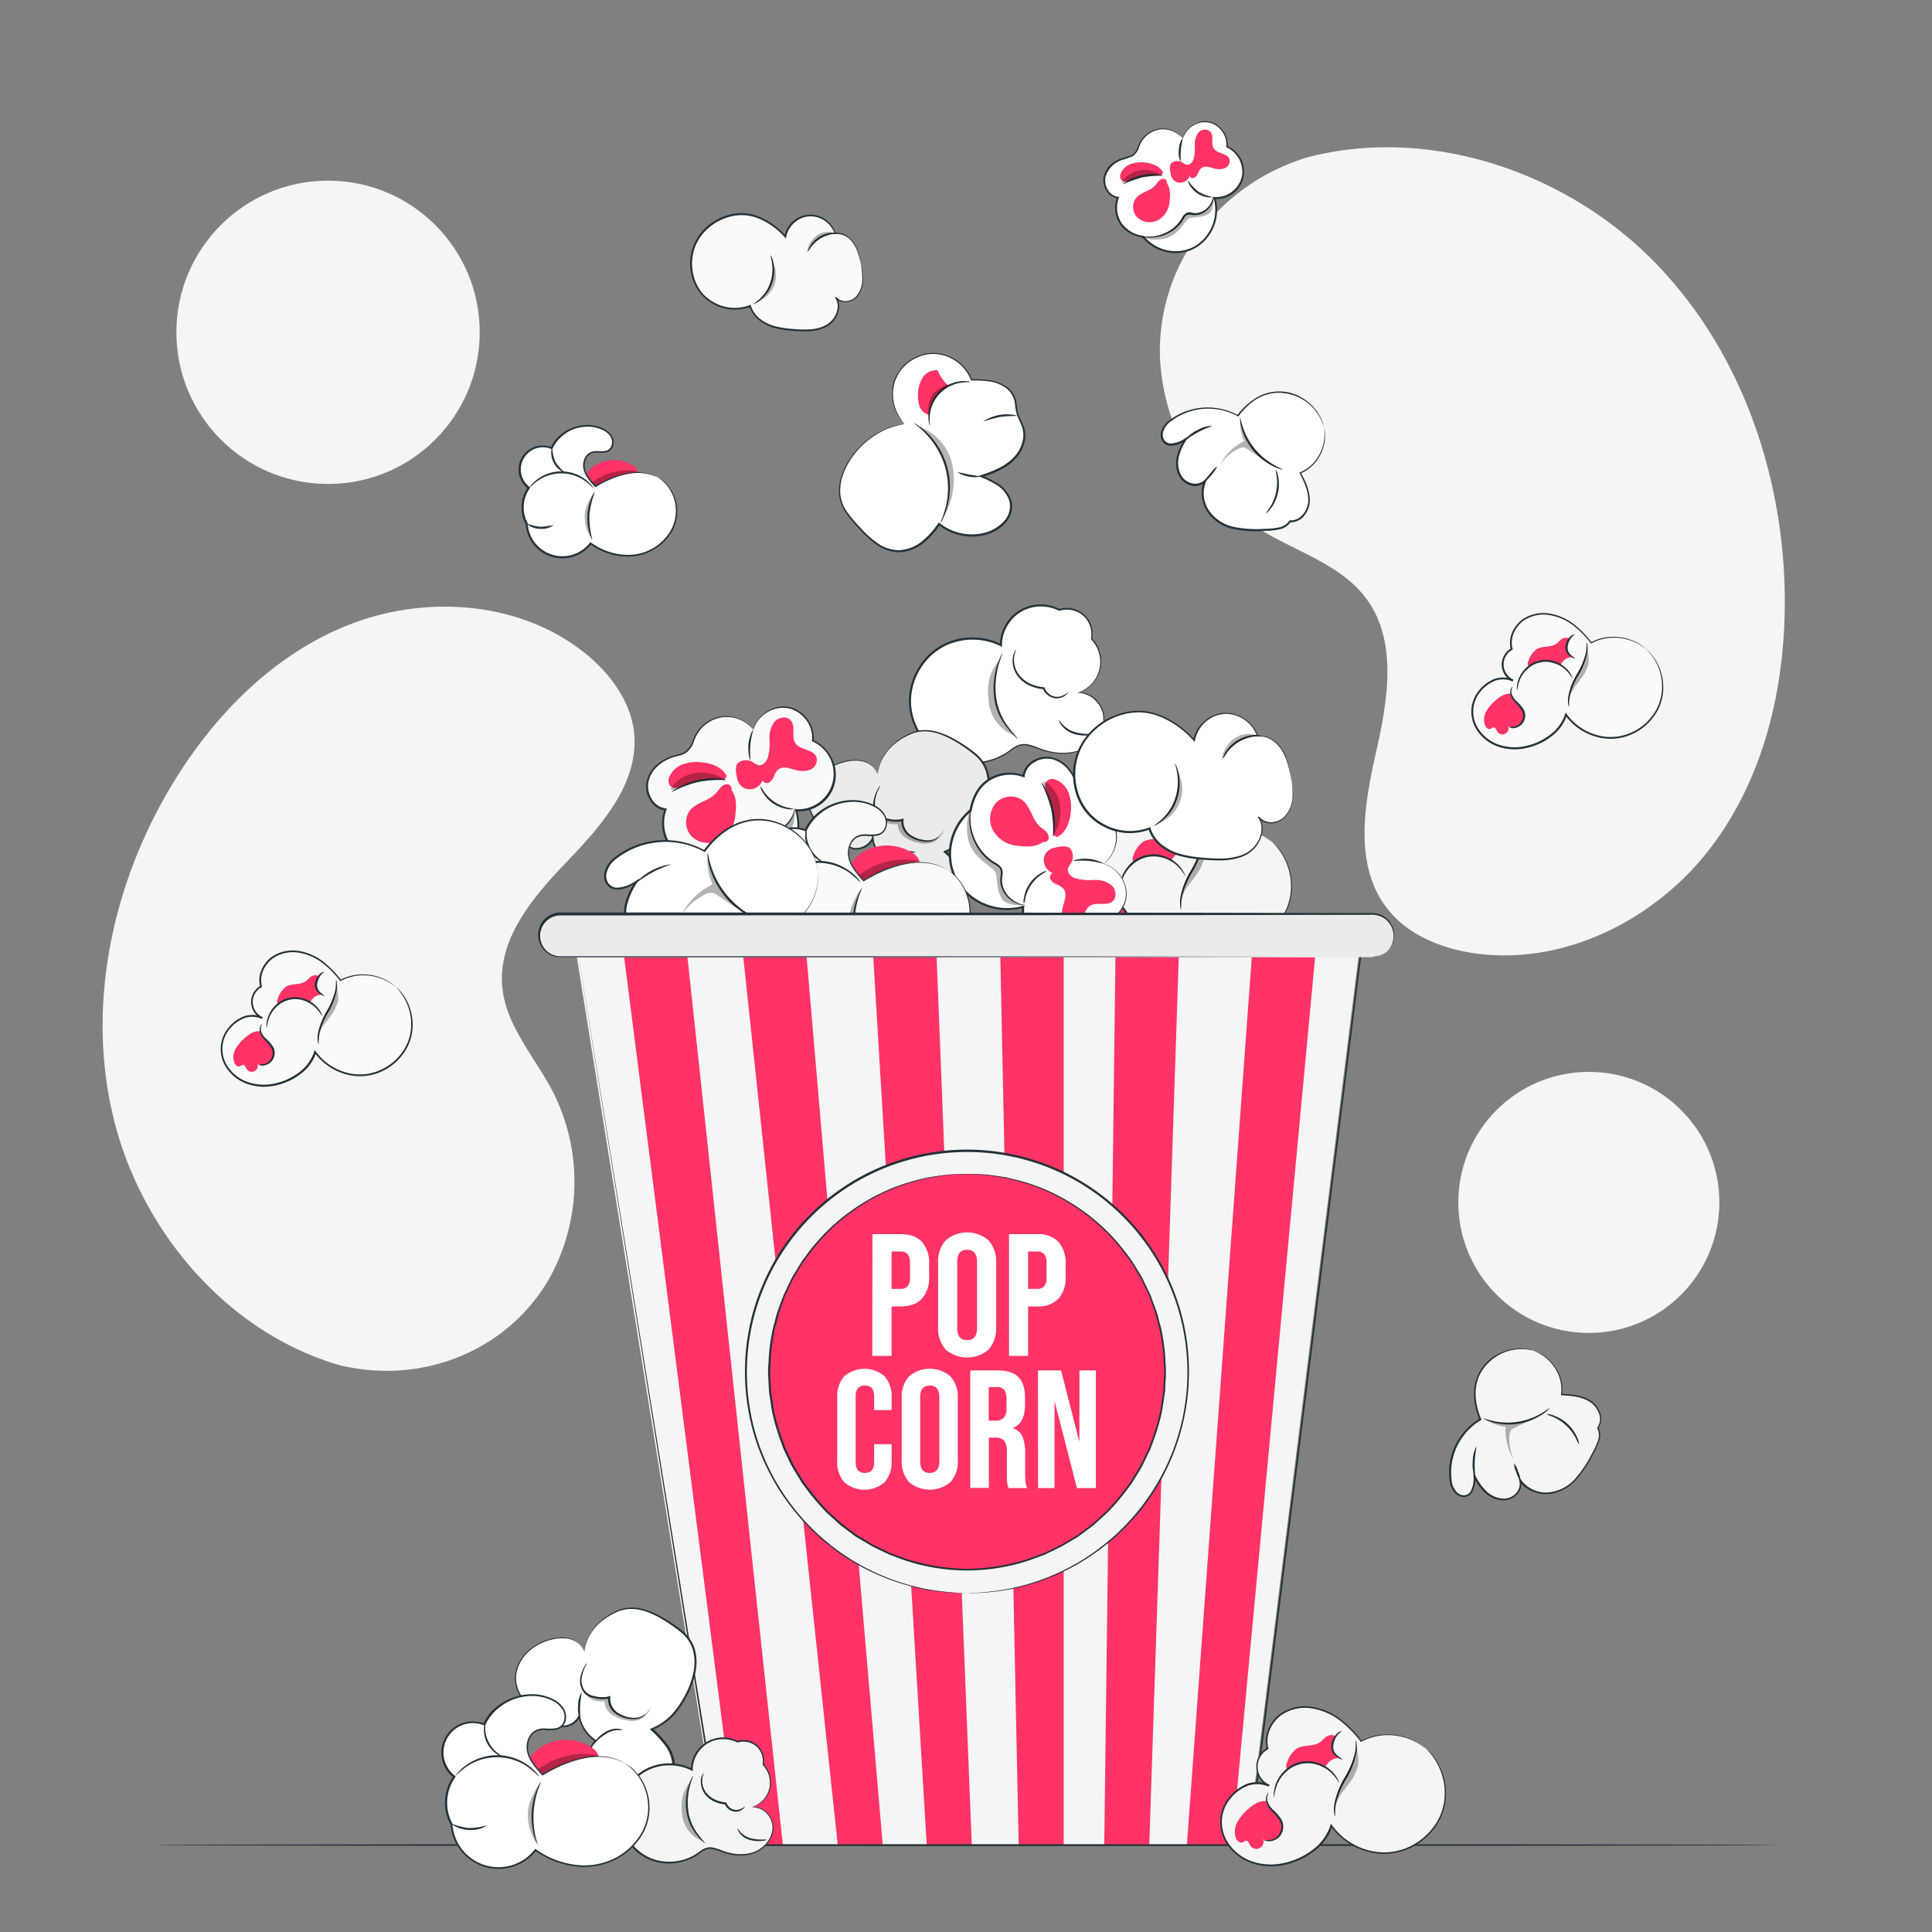 <svg xmlns="http://www.w3.org/2000/svg" viewBox="0 0 500 500"><rect x="0" y="0" width="500" height="500" fill="#808080" stroke="none"/><g id="freepik--background-simple--inject-251"><path d="M337.31,41l-2.19.81c-18.51,6.84-32,23.07-34.52,42.47a51.16,51.16,0,0,0-.42,7.53,55.53,55.53,0,0,0,26.24,45.4c9.2,5.62,20.42,8.86,26.94,17.4,8.48,11.11,5.8,26.67,2.73,40.21s-5.71,29.1,2.82,40.18c5.34,6.94,14.15,10.52,22.87,11.73,23.08,3.22,46.6-8.74,60.68-27s19.61-41.94,19.44-65c-.24-32.25-11.7-65.11-34.8-88S368.71,32.34,337.31,41Z" style="fill:#f5f5f5"></path><path d="M88.4,353.46l2.13.4c17.93,3.43,36.4-3,47.65-17.14a47.29,47.29,0,0,0,3.93-5.77,51.4,51.4,0,0,0,.92-48.51c-4.61-8.85-11.95-16.79-13-26.67-1.41-12.86,8.15-23.9,17.05-33.16s18.44-20.33,17-33.19c-.92-8-6.19-15.1-12.51-20.23-16.75-13.58-41.1-15.35-61-7.6s-35.58,23.86-46.46,42.18C28.83,229.44,22.21,261,29.57,290.13S59.39,345.29,88.4,353.46Z" style="fill:#f5f5f5"></path><circle cx="411.19" cy="311.18" r="33.78" style="fill:#f5f5f5"></circle><circle cx="84.9" cy="86" r="39.25" style="fill:#f5f5f5"></circle></g><g id="freepik--Floor--inject-251"><path d="M460.27,477.5c0,.14-94.15.26-210.26.26s-210.28-.12-210.28-.26,94.13-.26,210.28-.26S460.27,477.36,460.27,477.5Z" style="fill:#263238"></path></g><g id="freepik--popcorns-2--inject-251"><path d="M278.77,179.28a8.44,8.44,0,0,0,3.69-14,6.5,6.5,0,0,0-8.35-7.5A10.3,10.3,0,0,0,259,166.94a16.2,16.2,0,1,0,2,27.64,9.85,9.85,0,0,1,2.9-1.72c1.77-.48,3.59.38,5.31,1a14.85,14.85,0,0,0,10.52.22c3.33-1.34,6-4.62,5.94-8.2S282.34,178.87,278.77,179.28Z" style="fill:#fff"></path><path d="M278.77,179.28a5,5,0,0,1,1.64,0,6.49,6.49,0,0,1,3.92,2.52,6.94,6.94,0,0,1,1.38,3.12,7.19,7.19,0,0,1-.51,4,10.18,10.18,0,0,1-7.58,5.91,14.92,14.92,0,0,1-5.76-.08,20.17,20.17,0,0,1-3-.84,17.47,17.47,0,0,0-3-.94,4.14,4.14,0,0,0-3,.5c-.92.55-1.78,1.3-2.79,1.89A16.91,16.91,0,0,1,246,196.78a16.08,16.08,0,0,1-6.44-4.36,17.24,17.24,0,0,1-3.83-7.09,15.87,15.87,0,0,1,.11-8.29,17.3,17.3,0,0,1,3.61-6.65,15.81,15.81,0,0,1,6-4.25,16.89,16.89,0,0,1,13.69.58l-.35.21a10.53,10.53,0,0,1,15.43-9.3h-.16a6.69,6.69,0,0,1,8.57,7.72l0-.14a8.79,8.79,0,0,1,2.33,6.84,8.31,8.31,0,0,1-2.27,4.91,8.61,8.61,0,0,1-2.76,2,7,7,0,0,1-1.11.37s.38-.14,1.07-.45a8.88,8.88,0,0,0,2.68-2,8.23,8.23,0,0,0,2.14-4.82,8.54,8.54,0,0,0-2.31-6.59l-.06-.06v-.08a6.51,6.51,0,0,0-1.68-5.68,6.42,6.42,0,0,0-6.45-1.59l-.08,0-.07,0a10.35,10.35,0,0,0-9.46.07,10.24,10.24,0,0,0-5.29,8.88v.39l-.35-.18a16.45,16.45,0,0,0-13.28-.54,15.47,15.47,0,0,0-5.82,4.12,16.89,16.89,0,0,0-3.5,6.45,15.27,15.27,0,0,0-.1,8,16.52,16.52,0,0,0,3.7,6.87,15.51,15.51,0,0,0,6.23,4.24,16.17,16.17,0,0,0,7.19.86,16.44,16.44,0,0,0,6.56-2.14c1-.56,1.81-1.3,2.8-1.89a4.65,4.65,0,0,1,3.31-.54,18.63,18.63,0,0,1,3,1,19.73,19.73,0,0,0,2.89.85,14.82,14.82,0,0,0,5.62.11,9.85,9.85,0,0,0,7.38-5.67,7,7,0,0,0,.54-3.87,6.75,6.75,0,0,0-1.31-3,6.53,6.53,0,0,0-3.77-2.54A7.09,7.09,0,0,0,278.77,179.28Z" style="fill:#263238"></path><g style="opacity:0.3"><path d="M257.64,181.23a27.9,27.9,0,0,1,1.25-10.71c-2.58,3-3.67,5.89-3,11.26a10.46,10.46,0,0,0,7.12,8.77C260.58,188.25,258.1,184.7,257.64,181.23Z"></path></g><path d="M276.51,179.05s-.07.21-.33.5a3.61,3.61,0,0,1-1.39.95,3.68,3.68,0,0,1-2.57,0,3.92,3.92,0,0,1-2.32-2.3l.21.16a10.83,10.83,0,0,1-3.42-.84,8,8,0,0,1-3.5-2.81,6.69,6.69,0,0,1-1.13-3.5,5.42,5.42,0,0,1,.46-2.43,2.14,2.14,0,0,1,.49-.76,7,7,0,0,0-.58,3.17,6.57,6.57,0,0,0,1.15,3.25,7.9,7.9,0,0,0,3.32,2.61,10.79,10.79,0,0,0,3.25.82h.16l.05.15a3.57,3.57,0,0,0,2,2.07,3.45,3.45,0,0,0,2.32.07A5.16,5.16,0,0,0,276.51,179.05Z" style="fill:#263238"></path><path d="M263.42,191.23a3.64,3.64,0,0,1-.73-.62,22,22,0,0,1-1.76-1.91,17.73,17.73,0,0,1-2.15-3.23,14.32,14.32,0,0,1-1.44-4.54,19.83,19.83,0,0,1,.64-8.56,17.66,17.66,0,0,1,.95-2.43,3,3,0,0,1,.49-.82c.08,0-.53,1.25-1.08,3.35a21.05,21.05,0,0,0-.48,8.38,16.19,16.19,0,0,0,3.36,7.62C262.54,190.2,263.49,191.17,263.42,191.23Z" style="fill:#263238"></path><path d="M283.68,190a4.13,4.13,0,0,1-1.61.31,10.74,10.74,0,0,1-3.95-.32,6.54,6.54,0,0,1-3.33-2.18,2.63,2.63,0,0,1-.7-1.49c.08,0,.32.54,1,1.25a7.07,7.07,0,0,0,3.2,1.92,13.57,13.57,0,0,0,3.79.45A6.59,6.59,0,0,1,283.68,190Z" style="fill:#263238"></path><path d="M227.2,200.36c-2-5.69-10.44-3.72-14.13-.48a10.61,10.61,0,0,0-3.5,5.57,8.3,8.3,0,0,0,8.79,10,3.43,3.43,0,0,0,2.81,4.17,4.87,4.87,0,0,0,4.73-2.58,9.61,9.61,0,0,0,4.26,6.34,5.58,5.58,0,0,0,4.54,9.65,5.92,5.92,0,0,0,4.67,5.25,9.51,9.51,0,0,0,10.88-8.61c0-3.74-2.93-6.73-5.65-9.29a15.35,15.35,0,0,0,5.8-4.11,21.3,21.3,0,0,0,2.19-3.06c.39-.65.76-1.32,1.11-2,2.24-4.37,3.38-9.94.61-14a16.34,16.34,0,0,0-4.63-4.08c-3.93-2.63-8.7-5.17-13.16-3.62a15.54,15.54,0,0,0-6.92,4.87,11.25,11.25,0,0,0-2.4,5.94" style="fill:#ebebeb"></path><path d="M227.2,200.36a6.21,6.21,0,0,1,.12-1.22,10.85,10.85,0,0,1,1.25-3.32,14.49,14.49,0,0,1,1.48-2.13,13.78,13.78,0,0,1,2.3-2.07,17,17,0,0,1,3.09-1.8,9.16,9.16,0,0,1,3.94-.89c2.9,0,5.89,1.28,8.75,3a39.23,39.23,0,0,1,4.31,3,11.47,11.47,0,0,1,1.91,2,9.62,9.62,0,0,1,1.3,2.58,12.51,12.51,0,0,1,.28,5.94,20.87,20.87,0,0,1-2,5.9,25.07,25.07,0,0,1-3.62,5.43,15.76,15.76,0,0,1-5.59,3.85l.08-.42a30.57,30.57,0,0,1,3.55,3.79,10,10,0,0,1,2.15,4.93,7.91,7.91,0,0,1-1.46,5.31,10.67,10.67,0,0,1-4.31,3.61,7.94,7.94,0,0,1-6.52.31,6,6,0,0,1-3.73-5.11l.29.25A5.84,5.84,0,0,1,230,223.23l0,.39a9.89,9.89,0,0,1-4.37-6.51l.44.08a5.05,5.05,0,0,1-5.08,2.66,3.85,3.85,0,0,1-2.41-1.64,3.21,3.21,0,0,1-.46-2.8l.23.29a8.5,8.5,0,0,1-8.89-10.65,10.89,10.89,0,0,1,3.69-5.45,13.66,13.66,0,0,1,5-2.49,11.15,11.15,0,0,1,4.49-.37,6,6,0,0,1,3,1.32l.46.44c.13.15.23.32.33.45l.27.4.16.36c.19.43.26.65.26.65s-.12-.21-.32-.62l-.17-.35-.28-.38c-.1-.13-.2-.29-.33-.43l-.47-.42a5.81,5.81,0,0,0-3-1.23,10.93,10.93,0,0,0-4.39.42,13.44,13.44,0,0,0-4.89,2.49,10.62,10.62,0,0,0-3.54,5.3,8.12,8.12,0,0,0,8.51,10.13l.33,0-.11.31a3.21,3.21,0,0,0,2.54,3.85,4.59,4.59,0,0,0,4.59-2.45l.32-.57.12.65a9.39,9.39,0,0,0,4.16,6.17l.28.17-.24.22a5.34,5.34,0,0,0,4.34,9.22l.28,0v.29a5.52,5.52,0,0,0,3.42,4.65,7.48,7.48,0,0,0,6.1-.31,10.15,10.15,0,0,0,4.1-3.43,7.4,7.4,0,0,0,1.37-5,9.49,9.49,0,0,0-2-4.68,30,30,0,0,0-3.48-3.72l-.29-.27.36-.15a15.23,15.23,0,0,0,5.42-3.71,25.17,25.17,0,0,0,3.56-5.31,21,21,0,0,0,2-5.77,12.13,12.13,0,0,0-.24-5.73,9.46,9.46,0,0,0-3.07-4.42,38.3,38.3,0,0,0-4.24-3c-2.83-1.74-5.75-3-8.55-3a8.87,8.87,0,0,0-3.82.83,17.59,17.59,0,0,0-3.07,1.74,14.27,14.27,0,0,0-2.28,2,14.57,14.57,0,0,0-1.49,2.08,11,11,0,0,0-1.31,3.25c-.08.39-.13.69-.16.9A1,1,0,0,1,227.2,200.36Z" style="fill:#263238"></path><path d="M242.88,216.46s0,.09-.13.23a2.43,2.43,0,0,1-.56.5,4.5,4.5,0,0,1-2.69.63,8.32,8.32,0,0,1-3.94-1.22,4.73,4.73,0,0,1-2.25-4.49l.34.28a5.21,5.21,0,0,1-1.07.23,9.13,9.13,0,0,1-2.84-.25,4.27,4.27,0,0,1-3.61-5.41,9,9,0,0,1,1.08-2.8,3.93,3.93,0,0,1,.61-.91,4.93,4.93,0,0,1-.43,1,9.91,9.91,0,0,0-.89,2.76,4.5,4.5,0,0,0,1.13,3.87,4.29,4.29,0,0,0,2.22,1,8.57,8.57,0,0,0,2.68.23,4.11,4.11,0,0,0,.95-.2l.4-.14-.06.42a4.3,4.3,0,0,0,2,4,8.14,8.14,0,0,0,3.71,1.25,4.58,4.58,0,0,0,2.56-.43A8,8,0,0,0,242.88,216.46Z" style="fill:#263238"></path><path d="M237,220.64a9.56,9.56,0,0,1-1.22,0,6.41,6.41,0,0,0-2.71.81,13.41,13.41,0,0,0-2.34,1.71c-.57.5-.92.82-1,.77s.21-.45.72-1a9,9,0,0,1,2.35-1.91,5.59,5.59,0,0,1,3-.72C236.55,220.34,237,220.58,237,220.64Z" style="fill:#263238"></path><path d="M226.4,210.88c.15.05-.29,1.59-.37,3.55s.21,3.54.06,3.57a9,9,0,0,1,.31-7.12Z" style="fill:#263238"></path><g style="opacity:0.3"><path d="M240.88,217.57a6.72,6.72,0,0,1-5-1,5.24,5.24,0,0,1-2.42-4.38c-2.41.53-5,.22-6.63-1.63a5.29,5.29,0,0,0,5.47,2.69,4.3,4.3,0,0,0,1.8,3.36,8.84,8.84,0,0,0,3.64,1.49,5.82,5.82,0,0,0,4.1-.28,6.45,6.45,0,0,0,2.52-3C243.35,216,242.43,217.31,240.88,217.57Z"></path></g><path d="M329.13,217.78a15,15,0,0,0-16.69-1.89,24.42,24.42,0,0,0-8.58-7.44c-3.46-1.63-7.68-2-11.07-.21s-5.62,5.88-4.58,9.56a5.38,5.38,0,0,0,.4,9.59c-4.56-1.86-8,.57-10.35,3.41a9.86,9.86,0,0,0-1.05,10.45,12.54,12.54,0,0,0,8.59,6.46,17.27,17.27,0,0,0,10.83-1.43c3.66-1.7,6.93-4.65,8.11-8.51a17,17,0,0,0,15.54,7,16.26,16.26,0,0,0,13.19-10.67A15.61,15.61,0,0,0,329.13,217.78Z" style="fill:#f5f5f5"></path><path d="M329.13,217.78s.07.05.2.16l.56.51a13.45,13.45,0,0,1,1.86,2.27,15.91,15.91,0,0,1,2.49,10.6,14.76,14.76,0,0,1-3,7.21A16.67,16.67,0,0,1,324,244a15.83,15.83,0,0,1-10.25.38,17.32,17.32,0,0,1-9.21-6.49l.42-.07a13.36,13.36,0,0,1-4.68,6.5,19.23,19.23,0,0,1-7.58,3.54,15.67,15.67,0,0,1-8.65-.41,12.59,12.59,0,0,1-6.84-5.65,10.1,10.1,0,0,1,1.08-11.46,11.41,11.41,0,0,1,4.73-3.45,7.94,7.94,0,0,1,5.68.25l-.2.46a5.63,5.63,0,0,1-.41-10l-.12.27a7.9,7.9,0,0,1,.4-5.11,9.72,9.72,0,0,1,3-3.89,11.37,11.37,0,0,1,8.85-1.78,16.72,16.72,0,0,1,7.38,3.53,30.53,30.53,0,0,1,4.94,5.18l-.2,0a14.61,14.61,0,0,1,7.34-1.68,15.64,15.64,0,0,1,5.48,1.19,14.44,14.44,0,0,1,3,1.74c.31.24.54.44.69.57s.23.2.22.21a2.48,2.48,0,0,1-.25-.17c-.17-.14-.41-.32-.71-.54a15.18,15.18,0,0,0-3-1.65,15.39,15.39,0,0,0-5.42-1.1,14.23,14.23,0,0,0-7.19,1.71l-.12.06-.08-.11a30,30,0,0,0-4.92-5.09,16.3,16.3,0,0,0-7.23-3.41,11,11,0,0,0-8.5,1.73,9.18,9.18,0,0,0-2.86,3.72,7.39,7.39,0,0,0-.37,4.8l.05.18-.16.1a5.13,5.13,0,0,0,.39,9.15l-.2.47a7.48,7.48,0,0,0-5.33-.24,10.94,10.94,0,0,0-4.5,3.31,9.6,9.6,0,0,0-1,10.87,12.1,12.1,0,0,0,6.56,5.41,15.21,15.21,0,0,0,8.37.4,18.5,18.5,0,0,0,7.38-3.44,12.85,12.85,0,0,0,4.53-6.24l.15-.47.28.4a17,17,0,0,0,8.95,6.35,15.46,15.46,0,0,0,10-.34,16.43,16.43,0,0,0,7.15-5.32,14.61,14.61,0,0,0,2.94-7,15.78,15.78,0,0,0-2.33-10.47A16.29,16.29,0,0,0,329.13,217.78Z" style="fill:#263238"></path><path d="M290.25,234.54c-1.05-1.08-2.19-1.56-2.19-3.07-1.9-.37-3.71.91-5.12,2.24a11.49,11.49,0,0,0-2.63,3.27,5,5,0,0,0-.25,4.09c.27.64.91,1.26,1.57,1.05.36-.11.65-.46,1-.45.58,0,.78.74,1.08,1.24a1.87,1.87,0,0,0,3.34-1.67c1,.91,2.69.34,3.72-.58a3.85,3.85,0,0,0,1.37-2.23C292.38,237,291.3,235.61,290.25,234.54Z" style="fill:#FF3365"></path><path d="M311,215.6a2,2,0,0,1,.23.8,7.57,7.57,0,0,1,0,2.29,19.9,19.9,0,0,1-2.66,7,22.71,22.71,0,0,0-2.76,6.77,14.91,14.91,0,0,0-.11,3,2.18,2.18,0,0,1-.23-.8,7.92,7.92,0,0,1,0-2.28,20.19,20.19,0,0,1,2.68-7,22.59,22.59,0,0,0,2.75-6.78A15.67,15.67,0,0,0,311,215.6Z" style="fill:#263238"></path><path d="M305,218c-.23-1,.59-2.81.6-3.13,0-.77-1.44-.53-2.09-.11s-1.11,1.07-1.74,1.5c-1.7,1.18-4.15.54-5.93,1.59a7.07,7.07,0,0,0-2.51,3.54c-.23.53-.44,1.21,0,1.62s.45-.1.82-.24.85-.49,1.21-.66c2.46-1.16,4.86-1.06,7.83.59.6-1.36,2.24-2.6,3.7-2.31A4.85,4.85,0,0,1,305,218Z" style="fill:#FF3365"></path><path d="M306.8,226.81a12.69,12.69,0,0,0-2.16-2.77,9.37,9.37,0,0,0-3.23-1.91,8.6,8.6,0,0,0-4.54-.32,8.46,8.46,0,0,0-4,2.16,9.4,9.4,0,0,0-2.17,3.07,13.29,13.29,0,0,0-.82,3.41,2.77,2.77,0,0,1-.07-1,7.84,7.84,0,0,1,.55-2.59,9.29,9.29,0,0,1,2.17-3.28,8.42,8.42,0,0,1,9-1.94,9.25,9.25,0,0,1,3.33,2.1,7.51,7.51,0,0,1,1.56,2.13A3.22,3.22,0,0,1,306.8,226.81Z" style="fill:#263238"></path><path d="M307.4,213.29c0,.07-.45.3-1,.92a5.28,5.28,0,0,0-1.19,2.89,2.65,2.65,0,0,0,.31,1.61,3.88,3.88,0,0,0,.94,1c.65.52,1.1.81,1.06.88a3.14,3.14,0,0,1-1.28-.58,3.88,3.88,0,0,1-1.13-1.1,3,3,0,0,1-.42-1.9,4.91,4.91,0,0,1,1.44-3.1C306.81,213.34,307.38,213.23,307.4,213.29Z" style="fill:#263238"></path><path d="M287.17,241.48a5.09,5.09,0,0,0,2.41-.2,3.29,3.29,0,0,0,1.83-1.71,3.42,3.42,0,0,0,0-3,11.61,11.61,0,0,0-2.07-2.52,5.51,5.51,0,0,1-1.46-2.4,2.73,2.73,0,0,1,.18-1.89c.22-.41.45-.54.46-.53s-.14.21-.28.61a2.81,2.81,0,0,0,0,1.72,5.58,5.58,0,0,0,1.46,2.16,11,11,0,0,1,2.19,2.62,3.84,3.84,0,0,1,0,3.45,3.6,3.6,0,0,1-2.13,1.85,3.65,3.65,0,0,1-1.9.11A1.31,1.31,0,0,1,287.17,241.48Z" style="fill:#263238"></path><g style="opacity:0.3"><path d="M311.17,217.09a17.54,17.54,0,0,1-2,6.48,43.9,43.9,0,0,0-3,6.15c-.67,2.18-1,3.52-.49,5.73a12.24,12.24,0,0,1,.53-4,11.64,11.64,0,0,1,1.87-3c2-2.63,2.45-3.21,3.24-5.35C312,221.37,311.66,219.69,311.17,217.09Z"></path></g><path d="M285.55,223.58A8.87,8.87,0,0,0,284,208.65c-1.48-.74-3.26-1.13-4.24-2.46a8.88,8.88,0,0,1-1.08-3c-.86-3.18-3.18-6.17-6.38-7s-7.09,1.33-7.43,4.62a10.17,10.17,0,0,0-9.08,1,11.42,11.42,0,0,0-4.65,7.88,14.5,14.5,0,0,0-3.77,17.86,15.16,15.16,0,0,0,17.32,7.08,9.35,9.35,0,0,0,18,4.31,7.84,7.84,0,0,0,2.89-15.37Z" style="fill:#fff"></path><path d="M285.55,223.58a6.63,6.63,0,0,1,1.54.54,8.4,8.4,0,0,1,4.43,6.43,7.21,7.21,0,0,1-.69,4A8.46,8.46,0,0,1,287.7,238a8,8,0,0,1-5.07,1.19l.2-.11a9.59,9.59,0,0,1-3.85,4.38,9.47,9.47,0,0,1-14.51-8.79l.31.26a15.35,15.35,0,0,1-12.87-2.07,13.81,13.81,0,0,1-6-8.58,15.46,15.46,0,0,1-.35-3.66A14.95,14.95,0,0,1,251,209.5l-.09.16a14.14,14.14,0,0,1,1.65-4.71,9.78,9.78,0,0,1,3.38-3.5,10.42,10.42,0,0,1,9-.82l-.32.2a5.46,5.46,0,0,1,2.87-4.08,6.73,6.73,0,0,1,4.75-.76,8.17,8.17,0,0,1,4,2.33,11.2,11.2,0,0,1,2.29,3.69c.53,1.32.61,2.72,1.24,3.8a5.58,5.58,0,0,0,2.92,2.06,10.85,10.85,0,0,1,3.06,1.71,9.17,9.17,0,0,1,2.08,2.45,8.83,8.83,0,0,1,1.2,5.25,9.19,9.19,0,0,1-1.23,3.82,9,9,0,0,1-1.57,2,4.74,4.74,0,0,1-.67.53,10,10,0,0,0,2.11-2.56,9.23,9.23,0,0,0,1.14-3.76,8.55,8.55,0,0,0-1.23-5.08,8.79,8.79,0,0,0-2-2.35,10.43,10.43,0,0,0-3-1.64,5.91,5.91,0,0,1-3.1-2.19c-.7-1.2-.76-2.6-1.29-3.85a10.59,10.59,0,0,0-2.23-3.53,7.69,7.69,0,0,0-3.74-2.2,6.23,6.23,0,0,0-4.42.73,5,5,0,0,0-2.63,3.72l0,.31-.29-.11a10,10,0,0,0-8.61.81,9.41,9.41,0,0,0-3.21,3.33,13.55,13.55,0,0,0-1.57,4.53l0,.1-.08.06a14.5,14.5,0,0,0-5.27,10.69,15.34,15.34,0,0,0,.33,3.52,14.53,14.53,0,0,0,1.22,3.28,14.08,14.08,0,0,0,4.6,5,14.86,14.86,0,0,0,12.44,2l.34-.1,0,.35a9,9,0,0,0,13.82,8.4,9.25,9.25,0,0,0,3.71-4.18l.06-.13.14,0a7.67,7.67,0,0,0,4.84-1.11,8.11,8.11,0,0,0,3-3.27,6.93,6.93,0,0,0,.71-3.81,8.32,8.32,0,0,0-4.23-6.36A13.46,13.46,0,0,0,285.55,223.58Z" style="fill:#263238"></path><path d="M265,234a3.36,3.36,0,0,1,0-1.65,8.8,8.8,0,0,1,1.47-3.69,8.9,8.9,0,0,1,2.93-2.7,3.52,3.52,0,0,1,1.54-.58,11.33,11.33,0,0,1-1.35.89,10.33,10.33,0,0,0-4.23,6.15A9.85,9.85,0,0,1,265,234Z" style="fill:#263238"></path><path d="M251.44,208.52a16.32,16.32,0,0,0-.22,4.67,13.88,13.88,0,0,0,1.47,4.81,12.66,12.66,0,0,0,3.95,4.65c.83.65,2,1,2.62,2.08a2.94,2.94,0,0,1,.2,1.66,11.07,11.07,0,0,0-.14,1.45,6.28,6.28,0,0,0,2,4.41,7.21,7.21,0,0,0,2.89,1.72c.77.22,1.23.24,1.22.29s-.11,0-.33,0a4.57,4.57,0,0,1-.95-.12,6.82,6.82,0,0,1-3.08-1.65,6.58,6.58,0,0,1-2.21-4.67c0-1,.39-2.05,0-2.88s-1.54-1.2-2.46-1.88a12.91,12.91,0,0,1-4.08-4.87,13.69,13.69,0,0,1-1.41-5,11.52,11.52,0,0,1,.2-3.49,6.06,6.06,0,0,1,.26-.91A1.12,1.12,0,0,1,251.44,208.52Z" style="fill:#263238"></path><path d="M270.67,215.16c-.48-.47-1.06-.82-1.56-1.27-2-1.83-2.35-5.08-4.49-6.78a5.26,5.26,0,0,0-6.9.71,6.35,6.35,0,0,0-.7,7.12,8,8,0,0,0,6.19,3.94c2.53.26,4.67.47,6.77-1a1.16,1.16,0,0,0,1.44-1A2.19,2.19,0,0,0,270.67,215.16Z" style="fill:#FF3365"></path><path d="M276.6,205.31a6,6,0,0,0-3.21-3.46,2.28,2.28,0,0,0-2.34.16,2,2,0,0,0-.53,1.78,7.22,7.22,0,0,0,.63,1.83,20.09,20.09,0,0,1,1.42,10.5l1,.52c2.34-1.14,3.34-4,3.55-6.56A10.7,10.7,0,0,0,276.6,205.31Z" style="fill:#FF3365"></path><path d="M287.55,229a7,7,0,0,0-4.53-1.26,14.26,14.26,0,0,1-4.76-.45c-1.06-.38-2.11-1.36-1.88-2.47a5.46,5.46,0,0,1,.85-1.52,3.39,3.39,0,0,0-.2-3.6c-.76-1-2.77-.62-4-.34h0a3.51,3.51,0,0,0-2.7,2.1,3.57,3.57,0,0,0,2.14,4.49,1.19,1.19,0,0,0-.58,1.68,3.08,3.08,0,0,0,1.58,1.25,4.57,4.57,0,0,1,1.72,1.08c1,1.15.41,2.85,0,4.29a6,6,0,0,0,0,4,2.74,2.74,0,0,0,3.28,1.63c2.07-.82,1.73-4.2,3.59-5.44,1.7-1.13,4.36.16,5.9-1.19C289.18,232.14,288.77,230,287.55,229Z" style="fill:#FF3365"></path><path d="M285.65,223.48c-.06.14-1.77-.49-4-.69s-4,.09-4-.06a10.07,10.07,0,0,1,8,.75Z" style="fill:#263238"></path><path d="M272.5,216.64a29.6,29.6,0,0,0-.49-7.37,41.53,41.53,0,0,0-2.59-6.93,7.06,7.06,0,0,1,1.23,1.83,20.33,20.33,0,0,1,1.86,5,17.2,17.2,0,0,1,.4,5.31A6.61,6.61,0,0,1,272.5,216.64Z" style="fill:#263238"></path><g style="opacity:0.3"><path d="M265.41,234.26c-3.58-.18-6.63-3.54-6.31-6.95a4.75,4.75,0,0,0,0-2.4,4.22,4.22,0,0,0-1.91-1.61,13.51,13.51,0,0,1-5.71-14.78s-1.61,2.53-1.13,7.42c.64,6.53,7.07,8.15,7.41,10.23s.29,4.77,1.66,6.63S265.41,234.26,265.41,234.26Z"></path></g><g style="opacity:0.3"><path d="M274.42,208.87a9.34,9.34,0,0,0-3.68-6.45c-.18-.13-.44-.25-.61-.11s-.09.45,0,.67a22.33,22.33,0,0,1,2.4,13.3l.17-.1A11.56,11.56,0,0,0,274.42,208.87Z"></path></g><path d="M195,188.84a8.89,8.89,0,0,0-14.94,1.54c-.74,1.48-1.13,3.26-2.46,4.24a8.91,8.91,0,0,1-3,1.08c-3.19.86-6.18,3.17-7,6.38s1.34,7.09,4.62,7.43a10.17,10.17,0,0,0,1,9.08c1.73,2.64,4.62,4.08,7.87,4.65A14.52,14.52,0,0,0,199,227a15.18,15.18,0,0,0,7.09-17.32,9.35,9.35,0,0,0,4.31-17.95,7.84,7.84,0,0,0-15.37-2.9Z" style="fill:#fafafa"></path><path d="M195,188.84a5.74,5.74,0,0,1,.54-1.53,8.06,8.06,0,0,1,3.2-3.35,8.17,8.17,0,0,1,3.22-1.08,7.16,7.16,0,0,1,4,.69,8.43,8.43,0,0,1,3.42,3.13,8,8,0,0,1,1.19,5.07l-.11-.2a9.59,9.59,0,0,1,4.38,3.85A9.47,9.47,0,0,1,206,209.93l.25-.32a15.37,15.37,0,0,1-2.06,12.88,14.62,14.62,0,0,1-5.19,4.77,14.46,14.46,0,0,1-3.4,1.26,14.9,14.9,0,0,1-3.66.34,15,15,0,0,1-11.07-5.46l.16.09a14.14,14.14,0,0,1-4.71-1.65,9.86,9.86,0,0,1-3.5-3.38,10.46,10.46,0,0,1-.82-9l.2.32a5.48,5.48,0,0,1-4.08-2.87,6.69,6.69,0,0,1-.75-4.75,8.09,8.09,0,0,1,2.33-4,10.9,10.9,0,0,1,3.68-2.29c1.32-.54,2.72-.61,3.8-1.24a5.62,5.62,0,0,0,2.07-2.92,10.38,10.38,0,0,1,1.71-3.06,9.14,9.14,0,0,1,2.44-2.08,8.68,8.68,0,0,1,5.25-1.2,9.19,9.19,0,0,1,3.82,1.23,9,9,0,0,1,2,1.56,6.59,6.59,0,0,1,.54.67,10.33,10.33,0,0,0-2.57-2.1,9,9,0,0,0-3.76-1.14,8.53,8.53,0,0,0-5.08,1.22,9.18,9.18,0,0,0-2.35,2,10.37,10.37,0,0,0-1.64,3,5.89,5.89,0,0,1-2.19,3.11c-1.2.7-2.6.76-3.85,1.29a10.72,10.72,0,0,0-3.53,2.22,7.63,7.63,0,0,0-2.19,3.75,6.22,6.22,0,0,0,.72,4.42,5,5,0,0,0,3.73,2.63l.31,0-.12.29a10,10,0,0,0,.81,8.61,9.38,9.38,0,0,0,3.33,3.2,13.62,13.62,0,0,0,4.54,1.58l.09,0,.06.07A14.41,14.41,0,0,0,192,228.34a14.38,14.38,0,0,0,3.53-.33,13.31,13.31,0,0,0,8.27-5.81,14.86,14.86,0,0,0,2-12.44l-.1-.34.35,0a9.16,9.16,0,0,0,4.22-17.53l-.13,0,0-.14a7.59,7.59,0,0,0-1.11-4.84,8.21,8.21,0,0,0-3.27-3,6.92,6.92,0,0,0-3.81-.7,7.86,7.86,0,0,0-3.14,1,8.12,8.12,0,0,0-3.22,3.22A12.3,12.3,0,0,0,195,188.84Z" style="fill:#263238"></path><path d="M205.38,209.37a3.65,3.65,0,0,1-1.64,0,9,9,0,0,1-6.4-4.4,3.52,3.52,0,0,1-.58-1.54,9.24,9.24,0,0,1,.89,1.35,10.75,10.75,0,0,0,2.68,2.69,10.62,10.62,0,0,0,3.48,1.54A9.87,9.87,0,0,1,205.38,209.37Z" style="fill:#263238"></path><path d="M179.93,223a16.06,16.06,0,0,0,4.67.23,14,14,0,0,0,4.81-1.47,12.66,12.66,0,0,0,4.65-4c.66-.83,1-2,2.08-2.62a2.86,2.86,0,0,1,1.66-.2,13.11,13.11,0,0,0,1.45.14,6.32,6.32,0,0,0,4.41-2,7.21,7.21,0,0,0,1.72-2.89c.23-.77.24-1.23.29-1.22s0,.11,0,.33a4.41,4.41,0,0,1-.12.94,6.81,6.81,0,0,1-1.64,3.09,6.62,6.62,0,0,1-4.68,2.21c-1,0-2.05-.39-2.88,0s-1.2,1.54-1.88,2.45a12.83,12.83,0,0,1-4.86,4.09,14,14,0,0,1-5,1.41,11.52,11.52,0,0,1-3.49-.2,6.44,6.44,0,0,1-.91-.26C180,223,179.93,223,179.93,223Z" style="fill:#263238"></path><path d="M186.57,203.73c-.47.48-.82,1.06-1.27,1.56-1.83,2-5.08,2.35-6.78,4.49a5.27,5.27,0,0,0,.71,6.9,6.35,6.35,0,0,0,7.12.7,8,8,0,0,0,3.94-6.19c.26-2.54.47-4.67-1-6.78a1.16,1.16,0,0,0-1-1.44A2.2,2.2,0,0,0,186.57,203.73Z" style="fill:#FF3365"></path><path d="M176.72,197.79a6.08,6.08,0,0,0-3.46,3.21,2.29,2.29,0,0,0,.16,2.35,2,2,0,0,0,1.78.53,7.09,7.09,0,0,0,1.83-.63,20.09,20.09,0,0,1,10.5-1.42l.52-1c-1.14-2.34-4-3.34-6.55-3.55A10.87,10.87,0,0,0,176.72,197.79Z" style="fill:#FF3365"></path><path d="M200.4,186.85a7.06,7.06,0,0,0-1.26,4.53,14.06,14.06,0,0,1-.45,4.76c-.38,1.06-1.36,2.11-2.47,1.88a5.72,5.72,0,0,1-1.52-.85,3.39,3.39,0,0,0-3.6.2c-1,.76-.62,2.77-.34,4h0a3.51,3.51,0,0,0,2.1,2.7,3.56,3.56,0,0,0,4.49-2.15,1.19,1.19,0,0,0,1.69.58,3,3,0,0,0,1.24-1.57,4.69,4.69,0,0,1,1.08-1.73c1.15-1,2.85-.4,4.3,0a5.91,5.91,0,0,0,4,0,2.74,2.74,0,0,0,1.63-3.27c-.82-2.08-4.21-1.73-5.45-3.59-1.13-1.71.16-4.36-1.19-5.9C203.55,185.22,201.43,185.62,200.4,186.85Z" style="fill:#FF3365"></path><path d="M194.89,188.75c.14.06-.49,1.77-.69,4s.1,4-.06,4a10.18,10.18,0,0,1,.75-8Z" style="fill:#263238"></path><path d="M188.05,201.9a29.53,29.53,0,0,0-7.36.49c-4,.91-6.85,2.74-6.94,2.58a7.17,7.17,0,0,1,1.84-1.22,20.06,20.06,0,0,1,5-1.87,17.84,17.84,0,0,1,5.31-.4A6.35,6.35,0,0,1,188.05,201.9Z" style="fill:#263238"></path><g style="opacity:0.3"><path d="M205.67,209c-.18,3.58-3.54,6.63-6.95,6.31a4.75,4.75,0,0,0-2.4,0,4.23,4.23,0,0,0-1.61,1.91,13.49,13.49,0,0,1-14.78,5.7s2.54,1.62,7.42,1.14c6.53-.64,8.15-7.07,10.23-7.41s4.78-.29,6.64-1.66S205.67,209,205.67,209Z"></path></g><g style="opacity:0.3"><path d="M180.29,200a9.31,9.31,0,0,0-6.45,3.69c-.13.18-.26.43-.12.61s.46.09.67,0a22.33,22.33,0,0,1,13.3-2.41l-.1-.16A11.54,11.54,0,0,0,180.29,200Z"></path></g><path d="M235.64,220.42a12.48,12.48,0,0,0-8.49-1.37,10.78,10.78,0,0,0-6.75,4.23,5.31,5.31,0,0,0,2.69,5.34,8.57,8.57,0,0,0,6.18.69,23.56,23.56,0,0,0,5.84-2.47c1.33-.72,2.81-1.71,2.89-3.21S236.86,221.11,235.64,220.42Z" style="fill:#FF3365"></path><g style="opacity:0.3"><path d="M222.06,226.73l.12.92a2.12,2.12,0,0,0,1.55,1.33,5.7,5.7,0,0,0,2.1,0,25.1,25.1,0,0,0,6.79-1.67,11.64,11.64,0,0,0,5.38-4.42A18.94,18.94,0,0,0,222.06,226.73Z"></path></g><path d="M244.67,224.77c-6.09-3.43-13.78-1-19.93,2.31l-1.2.75c-1.59-1.7-3.23-3.49-3.8-5.74s.33-5.06,2.53-5.8c1.87-.63,4.14.36,5.8-.7a3.5,3.5,0,0,0,1-4.38,6.79,6.79,0,0,0-3.66-3.09,13.51,13.51,0,0,0-16.88,6.74,7.86,7.86,0,0,0-7.79,13.49,11.62,11.62,0,0,0-.72,12.27,12.17,12.17,0,0,0,21.74,6.67,21,21,0,0,0,16.54,3.77c5.69-1.25,10.75-5.57,12.3-11.18S249.75,227.63,244.67,224.77Z" style="fill:#fafafa"></path><path d="M244.67,224.77a1,1,0,0,1,.22.12l.63.37c.27.17.58.42,1,.71a12.23,12.23,0,0,1,1.18,1.14,13.16,13.16,0,0,1,2.43,3.86,14.17,14.17,0,0,1,1.08,6.05,13.9,13.9,0,0,1-2.43,7.18A17,17,0,0,1,242,250a18,18,0,0,1-10,1.57,22.55,22.55,0,0,1-10.39-4.08l.31,0a12.42,12.42,0,0,1-22.18-6.79l0,.11a11.91,11.91,0,0,1,.69-12.48l0-.07.05.36a8.12,8.12,0,0,1,8.05-13.93l-.33.13a13.28,13.28,0,0,1,2.05-3.14,14.08,14.08,0,0,1,2.81-2.37,14.41,14.41,0,0,1,6.73-2.22,12.38,12.38,0,0,1,6.65,1.38,6.52,6.52,0,0,1,2.48,2.24,4.11,4.11,0,0,1,.51,3.22,3.24,3.24,0,0,1-.77,1.45,3.08,3.08,0,0,1-1.41.83,10.84,10.84,0,0,1-3,.13,4.53,4.53,0,0,0-2.68.55,4.09,4.09,0,0,0-1.56,2.12,5.55,5.55,0,0,0-.23,2.58,7.28,7.28,0,0,0,.85,2.38,20.39,20.39,0,0,0,3,3.81l-.21,0c6-3.67,11.77-5,15.61-4.63a13.55,13.55,0,0,1,4.27,1,12.1,12.1,0,0,1,1.34.69,1.82,1.82,0,0,1-.35-.15c-.24-.09-.56-.28-1-.46a14.23,14.23,0,0,0-4.24-.92c-3.8-.29-9.46,1.06-15.43,4.73l-.11.08-.1-.1a20.21,20.21,0,0,1-3-3.86,7.56,7.56,0,0,1-.91-2.5,5.91,5.91,0,0,1,.23-2.76,4.44,4.44,0,0,1,1.7-2.34,5,5,0,0,1,2.92-.63,9.79,9.79,0,0,0,2.92-.13,2.59,2.59,0,0,0,1.87-2,3.69,3.69,0,0,0-.48-2.88,6.07,6.07,0,0,0-2.31-2.06,11.72,11.72,0,0,0-6.4-1.31,13.86,13.86,0,0,0-6.5,2.15,14,14,0,0,0-2.7,2.29,13.1,13.1,0,0,0-2,3l-.1.23-.23-.09a7.6,7.6,0,0,0-7.53,13.05l.2.15-.15.21,0,.07a11.38,11.38,0,0,0-.67,11.91l0,0v.06a11.94,11.94,0,0,0,21.31,6.55l.14-.18.18.13a22.15,22.15,0,0,0,10.17,4,17.6,17.6,0,0,0,9.75-1.49,16.58,16.58,0,0,0,6.66-5.63,13.47,13.47,0,0,0,2.43-7,14,14,0,0,0-1-5.95,13,13,0,0,0-5.22-6.28Z" style="fill:#263238"></path><path d="M222.66,228.38A28.81,28.81,0,0,0,220,226a13.92,13.92,0,0,0-16.19-.19,30.28,30.28,0,0,0-2.77,2.31,3.25,3.25,0,0,1,.58-.8,12.43,12.43,0,0,1,2-1.81,13.67,13.67,0,0,1,16.62.19,12.15,12.15,0,0,1,1.94,1.87A2.7,2.7,0,0,1,222.66,228.38Z" style="fill:#263238"></path><path d="M213,223.05a2.91,2.91,0,0,1-1.39-.62,7.56,7.56,0,0,1-3.23-6.35,3,3,0,0,1,.31-1.49,8.86,8.86,0,0,1,.06,1.48,8.45,8.45,0,0,0,.91,3.35,8.92,8.92,0,0,0,2.17,2.72C212.51,222.71,213,223,213,223.05Z" style="fill:#263238"></path><g style="opacity:0.3"><path d="M222.29,246a19.61,19.61,0,0,1,.91-16.37s-3.88,4.71-3.46,9.34A12.88,12.88,0,0,0,222.29,246Z"></path></g><path d="M222.29,246a7.71,7.71,0,0,1-.94-2.31,18.17,18.17,0,0,1-.66-6,18.36,18.36,0,0,1,1.32-5.88,7.65,7.65,0,0,1,1.19-2.19,22.62,22.62,0,0,0-.91,16.37Z" style="fill:#263238"></path><path d="M209.15,240.93c0,.06-.42.39-1.26.71a8.7,8.7,0,0,1-6.83-.38c-.8-.41-1.21-.79-1.17-.84a16.32,16.32,0,0,0,4.58,1.21A15.74,15.74,0,0,0,209.15,240.93Z" style="fill:#263238"></path><path d="M334,200.71a18.72,18.72,0,0,0-2.39-7c-1.37-2-3.77-3.6-6.21-3.28A8.45,8.45,0,0,0,309,191.54c-3.92-4.4-9.75-7.91-15.61-7.39a17.36,17.36,0,0,0-14,9.51,15.79,15.79,0,0,0,2,16.6,14.5,14.5,0,0,0,16,4.13,10.21,10.21,0,0,0,6,6.16,26.72,26.72,0,0,0,8.65,1.71c3.66.27,7.56.37,10.73-1.49s5-6.38,2.83-9.33a4.48,4.48,0,0,0,5.72.83,7.22,7.22,0,0,0,3.12-5.27A19.38,19.38,0,0,0,334,200.71Z" style="fill:#fff"></path><path d="M334,200.71a1.29,1.29,0,0,1,.08.32c.05.23.12.55.2.94a20.42,20.42,0,0,1,.38,3.71,8.55,8.55,0,0,1-1.92,5.59,5.11,5.11,0,0,1-3.32,1.78,4.31,4.31,0,0,1-3.92-1.51l.26-.2a5.5,5.5,0,0,1,.84,1.8,6.16,6.16,0,0,1,.11,2.06,8,8,0,0,1-1.75,4,8.5,8.5,0,0,1-3.81,2.61,15.81,15.81,0,0,1-4.84.85,45,45,0,0,1-5.15-.2,31.65,31.65,0,0,1-5.35-.81,14,14,0,0,1-5.15-2.38,9.37,9.37,0,0,1-3.45-4.76l.33.16a14.54,14.54,0,0,1-11.82-.69,14.15,14.15,0,0,1-4.89-4,13.57,13.57,0,0,1-1.67-2.79,14.07,14.07,0,0,1-1.05-3.11,16,16,0,0,1,2.11-12.23,17.63,17.63,0,0,1,9.52-7.13,15.72,15.72,0,0,1,5.71-.75,16.74,16.74,0,0,1,5.4,1.34,24.54,24.54,0,0,1,8.33,6.16l-.38.11a8.8,8.8,0,0,1,3.43-5.4,8.33,8.33,0,0,1,5.65-1.7,8.88,8.88,0,0,1,5,2.06,8.58,8.58,0,0,1,2.7,4l-.16-.11a5.8,5.8,0,0,1,3.29.63A7.89,7.89,0,0,1,331,192.8a11.27,11.27,0,0,1,2.17,4.11,22.24,22.24,0,0,1,.83,3.8s0-.08-.07-.24l-.16-.72c-.15-.64-.36-1.59-.75-2.79a11.4,11.4,0,0,0-2.19-4,7.52,7.52,0,0,0-2.28-1.75,5.47,5.47,0,0,0-3.13-.57h-.12l0-.12a8.23,8.23,0,0,0-2.64-3.8,8.52,8.52,0,0,0-4.77-1.95,8,8,0,0,0-5.38,1.65,8.48,8.48,0,0,0-3.24,5.15l-.08.44-.3-.33a24.06,24.06,0,0,0-8.18-6,16.07,16.07,0,0,0-5.25-1.3,15.69,15.69,0,0,0-5.53.74,17.24,17.24,0,0,0-9.24,6.94,15.5,15.5,0,0,0-2,11.84,14.4,14.4,0,0,0,1,3,13,13,0,0,0,1.61,2.68,13.71,13.71,0,0,0,4.71,3.9,14.09,14.09,0,0,0,11.41.68l.25-.1.08.26a9,9,0,0,0,3.26,4.52,13.75,13.75,0,0,0,5,2.31,32.46,32.46,0,0,0,5.28.81,44.36,44.36,0,0,0,5.1.22,15.45,15.45,0,0,0,4.71-.8,8,8,0,0,0,3.65-2.48,7.52,7.52,0,0,0,1.69-3.74,6,6,0,0,0-.08-1.94,5.15,5.15,0,0,0-.77-1.68l.26-.2a4,4,0,0,0,3.63,1.41,4.89,4.89,0,0,0,3.16-1.65,8.39,8.39,0,0,0,1.93-5.42,22.15,22.15,0,0,0-.29-3.69c-.07-.4-.12-.72-.15-1A1.86,1.86,0,0,1,334,200.71Z" style="fill:#263238"></path><path d="M304.08,197.56s.16.22.36.66a10.69,10.69,0,0,1,.59,1.94,13,13,0,0,1-.42,6.66,12.1,12.1,0,0,1-3.75,5.53,7,7,0,0,1-2.36,1.45c0-.08.88-.59,2.12-1.73a12.78,12.78,0,0,0,3.49-5.41,13.67,13.67,0,0,0,.55-6.43C304.43,198.56,304,197.6,304.08,197.56Z" style="fill:#263238"></path><path d="M326.32,190.43a13.63,13.63,0,0,1-1.77.2A10.82,10.82,0,0,0,320.6,192a10.56,10.56,0,0,0-3.09,2.85,15.38,15.38,0,0,1-1,1.47,4.06,4.06,0,0,1,.69-1.68,9.28,9.28,0,0,1,3.13-3.08,9.38,9.38,0,0,1,4.18-1.34A4,4,0,0,1,326.32,190.43Z" style="fill:#263238"></path><g style="opacity:0.3"><path d="M319.2,191.28a7.89,7.89,0,0,0-3,5.64,10.17,10.17,0,0,1,9-6.59A6.25,6.25,0,0,0,319.2,191.28Z"></path></g><g style="opacity:0.3"><path d="M299.18,213.22a9.38,9.38,0,0,0,5.72-13.37,13.52,13.52,0,0,1-5.54,13.38"></path></g><path d="M211.37,224C210,217.8,204.27,213,198,212.2s-11.89,2.88-15.65,8a21,21,0,0,0-22.57,1.49,8.17,8.17,0,0,0-2.82,3.3,3.8,3.8,0,0,0,.64,4.1c1.88,1.81,5,.44,7.16-1a16.71,16.71,0,0,0-2.89,7.1,8,8,0,0,0,2.45,7c2,1.65,5.24,1.79,7-.07-2.17,4.36-.35,10,3.45,13.06,4.92,3.92,11.83,3.78,18.11,3.44,2.62-.13,5.67-.53,7-2.8,3.42.35,6.23-3.15,6.45-6.57s-1.38-6.67-2.94-9.72C209.27,237.25,212.73,230.2,211.37,224Z" style="fill:#fff"></path><path d="M211.37,224a1.49,1.49,0,0,1,.07.31c0,.21.12.53.18.95a13.73,13.73,0,0,1-.06,3.71,14.66,14.66,0,0,1-2.09,5.58,13.07,13.07,0,0,1-6.06,5.16l.08-.22a44.14,44.14,0,0,1,1.92,4.07,14.33,14.33,0,0,1,1.08,4.85,8,8,0,0,1-1.6,5.12,5.78,5.78,0,0,1-5.07,2.54L200,256a5.73,5.73,0,0,1-3.84,2.5,25.85,25.85,0,0,1-4.75.49,40.47,40.47,0,0,1-10.06-.51,14.35,14.35,0,0,1-9.07-5.51,11.94,11.94,0,0,1-2.07-5.22,9.7,9.7,0,0,1,.84-5.67l.41.29a5.22,5.22,0,0,1-4.88,1.29,5.83,5.83,0,0,1-2.41-1.14,6.61,6.61,0,0,1-1.7-2.09,9.33,9.33,0,0,1-.7-6.55,19,19,0,0,1,2.7-5.88l.36.35a14.15,14.15,0,0,1-2.52,1.34,6.43,6.43,0,0,1-2.82.55,3.4,3.4,0,0,1-2.52-1.38,4,4,0,0,1-.61-2.76,7.07,7.07,0,0,1,3-4.44,20.67,20.67,0,0,1,4.52-2.6,21.3,21.3,0,0,1,18.48,1l-.28.06a22.69,22.69,0,0,1,5.92-5.64A15.61,15.61,0,0,1,195,212a14.68,14.68,0,0,1,6.35.85,16.46,16.46,0,0,1,4.73,2.66,15.35,15.35,0,0,1,4.56,6,12.72,12.72,0,0,1,.63,1.88c.1.43.14.66.14.66s-.08-.22-.21-.65a13.42,13.42,0,0,0-.67-1.84,15.4,15.4,0,0,0-4.6-5.81,16.38,16.38,0,0,0-4.67-2.58,14.66,14.66,0,0,0-6.23-.78,15.39,15.39,0,0,0-6.73,2.42,22.38,22.38,0,0,0-5.78,5.57l-.11.15-.16-.1a20.91,20.91,0,0,0-18.08-.92,20.54,20.54,0,0,0-4.41,2.55,6.62,6.62,0,0,0-2.83,4.11,3.43,3.43,0,0,0,.52,2.41,2.86,2.86,0,0,0,2.15,1.16,9.08,9.08,0,0,0,5-1.81l1-.63-.64,1a18.41,18.41,0,0,0-2.62,5.71,8.88,8.88,0,0,0,.65,6.2,5.54,5.54,0,0,0,3.77,3,4.68,4.68,0,0,0,4.39-1.14l1.14-1.18-.72,1.48a9.31,9.31,0,0,0-.8,5.37,11.46,11.46,0,0,0,2,5,13.74,13.74,0,0,0,8.75,5.32,39.9,39.9,0,0,0,9.94.53,25.24,25.24,0,0,0,4.67-.46,5.3,5.3,0,0,0,3.57-2.28l.07-.12h.14a5.36,5.36,0,0,0,4.7-2.35,7.66,7.66,0,0,0,1.54-4.87,13.83,13.83,0,0,0-1-4.73,43.78,43.78,0,0,0-1.87-4.06l-.08-.16.16-.06a12.79,12.79,0,0,0,6-5,14.56,14.56,0,0,0,2.13-5.46,14.72,14.72,0,0,0,.14-3.68l-.13-1A1.29,1.29,0,0,1,211.37,224Z" style="fill:#263238"></path><path d="M197.4,238.46a2.9,2.9,0,0,1-.92-.22,9,9,0,0,1-1-.39,12.46,12.46,0,0,1-1.34-.61,19,19,0,0,1-3.25-2.07,21.17,21.17,0,0,1-5.92-7.28,19.82,19.82,0,0,1-1.36-3.6,13,13,0,0,1-.32-1.45,6.47,6.47,0,0,1-.16-1.1,3.62,3.62,0,0,1,0-1c.1,0,.24,1.33.88,3.39a22.05,22.05,0,0,0,1.43,3.49,24.57,24.57,0,0,0,2.53,3.87,25.07,25.07,0,0,0,3.26,3.26,23.38,23.38,0,0,0,3.12,2.12C196.15,238,197.44,238.37,197.4,238.46Z" style="fill:#263238"></path><path d="M191.78,253.23c-.07-.06.54-.71,1.31-1.9a15.61,15.61,0,0,0,2.12-5.06,15.94,15.94,0,0,0,.23-5.49c-.2-1.4-.47-2.25-.39-2.27a6,6,0,0,1,.75,2.21,14,14,0,0,1-2.4,10.82A6.44,6.44,0,0,1,191.78,253.23Z" style="fill:#263238"></path><g style="opacity:0.3"><path d="M183.16,221.44a14.62,14.62,0,0,0,1.27,7.41,18,18,0,0,0-8.14,8,16,16,0,0,1,6.21-5.37,3.14,3.14,0,0,1,1.85-.42,3.38,3.38,0,0,1,1.29.63c1.78,1.22,4,2.58,5.75,3.79a51.24,51.24,0,0,1-5.39-5.84,21,21,0,0,1-2.84-8.17"></path></g><path d="M173.6,223.67c0,.16-2.21.74-4.71,2.08s-4.24,2.87-4.35,2.75a15.1,15.1,0,0,1,9.06-4.83Z" style="fill:#263238"></path><path d="M175.2,237.52a18.19,18.19,0,0,1-3.86,4.75,18.19,18.19,0,0,1,3.86-4.75Z" style="fill:#263238"></path></g><g id="freepik--box--inject-251"><polygon points="148.11 240.43 186.28 477.43 322.79 477.43 352.47 240.43 148.11 240.43" style="fill:#f5f5f5"></polygon><polygon points="161.53 247.77 190.95 477.48 202.6 477.48 177.92 247.77 161.53 247.77" style="fill:#FF3365"></polygon><polygon points="192.36 247.72 216.8 477.43 228.45 477.43 208.75 247.72 192.36 247.72" style="fill:#FF3365"></polygon><polygon points="226 247.72 239.84 477.43 251.49 477.43 242.39 247.72 226 247.72" style="fill:#FF3365"></polygon><polygon points="258.89 247.72 263.63 477.43 275.28 477.43 275.28 247.72 258.89 247.72" style="fill:#FF3365"></polygon><polygon points="288.68 247.72 285.78 477.43 297.43 477.43 305.06 247.72 288.68 247.72" style="fill:#FF3365"></polygon><polygon points="323.96 247.72 307.17 477.43 318.82 477.43 340.35 247.72 323.96 247.72" style="fill:#FF3365"></polygon><circle cx="250.29" cy="355.05" r="54.24" style="fill:#FF3365"></circle><path d="M304.53,355.05s0-.3-.07-.88-.08-1.46-.15-2.58c0-.57-.07-1.2-.11-1.9s-.22-1.44-.34-2.26l-.42-2.64a8.5,8.5,0,0,0-.3-1.45l-.4-1.51a51.7,51.7,0,0,0-6-14.41A53.81,53.81,0,0,0,283,312.08l-2.34-1.75c-.82-.54-1.68-1-2.54-1.56l-1.29-.78a10.32,10.32,0,0,0-1.34-.74l-2.81-1.35c-.47-.22-.94-.46-1.43-.67l-1.49-.55-3-1.11c-1-.34-2.12-.56-3.19-.85a25.42,25.42,0,0,0-3.27-.74,50.78,50.78,0,0,0-6.83-.8c-1.16,0-2.34-.15-3.52-.13l-3.57.18c-.6,0-1.21,0-1.81.12l-1.8.27c-1.2.2-2.42.34-3.63.59a56.85,56.85,0,0,0-7.2,2.12l-1.8.65-.89.34-.87.42-3.49,1.68c-1.14.62-2.23,1.34-3.36,2-.55.35-1.14.65-1.67,1.05l-1.59,1.19a61.11,61.11,0,0,0-6.12,5.21l-2.75,3-.69.76-.62.82-1.23,1.65-1.25,1.66-1.08,1.78-1.09,1.79-.54.9c-.17.3-.31.63-.47.94-.6,1.26-1.22,2.53-1.83,3.81s-1,2.66-1.46,4a53.49,53.49,0,0,0,0,34.07l1.47,4,1.83,3.8.46.95.55.9,1.08,1.78,1.09,1.78,1.24,1.66,1.24,1.66.62.82.69.76,2.74,3a60.12,60.12,0,0,0,6.13,5.21l1.59,1.19c.53.4,1.12.7,1.67,1.05,1.13.67,2.22,1.39,3.36,2l3.49,1.68.87.42c.29.13.6.23.89.34l1.8.66a56.79,56.79,0,0,0,7.2,2.11c1.21.25,2.43.39,3.63.59l1.8.27c.6.08,1.21.08,1.81.12l3.57.18c1.19,0,2.36-.09,3.53-.13a51.16,51.16,0,0,0,6.83-.8,25.8,25.8,0,0,0,3.27-.74c1.07-.29,2.15-.51,3.18-.85l3-1.11,1.5-.55,1.42-.67,2.81-1.35c.94-.43,1.76-1,2.64-1.53s1.72-1,2.54-1.55L283,398a53.81,53.81,0,0,0,13.74-15.34,51.7,51.7,0,0,0,6-14.41l.4-1.51a9.64,9.64,0,0,0,.31-1.45c.14-.94.28-1.82.41-2.64s.27-1.57.34-2.26.08-1.33.11-1.9q.1-1.68.15-2.58c0-.58.07-.87.07-.87s0,.29,0,.87-.06,1.46-.11,2.59c0,.56-.05,1.2-.08,1.9s-.2,1.45-.32,2.27-.25,1.71-.39,2.66a8.7,8.7,0,0,1-.3,1.45l-.38,1.52A51.51,51.51,0,0,1,297,382.82a54.14,54.14,0,0,1-13.76,15.49l-2.35,1.76c-.83.54-1.7,1-2.56,1.57a28.72,28.72,0,0,1-2.65,1.55l-2.82,1.36-1.43.69-1.51.55-3.06,1.13c-1,.34-2.13.57-3.21.86a28,28,0,0,1-3.29.76,51.87,51.87,0,0,1-6.89.81c-1.17,0-2.36.16-3.55.15l-3.6-.18c-.61,0-1.22,0-1.82-.12l-1.82-.27c-1.21-.2-2.45-.34-3.67-.59a58.84,58.84,0,0,1-7.27-2.12l-1.81-.66-.9-.34-.88-.42-3.52-1.7c-1.15-.62-2.25-1.35-3.39-2-.56-.36-1.16-.66-1.69-1.06l-1.61-1.2a62.19,62.19,0,0,1-6.18-5.25L209,390.52l-.69-.77-.63-.83-1.25-1.67-1.25-1.67-1.1-1.8L203,382l-.55-.91-.47-.95c-.61-1.28-1.23-2.56-1.85-3.84s-1-2.69-1.48-4a54,54,0,0,1,0-34.4c.5-1.35,1-2.69,1.49-4s1.23-2.57,1.85-3.85c.15-.32.3-.64.46-.95l.55-.91,1.1-1.8,1.1-1.79,1.25-1.68,1.25-1.67.63-.83.7-.76,2.77-3.05a61.18,61.18,0,0,1,6.19-5.25l1.6-1.2c.53-.4,1.13-.7,1.69-1.06,1.14-.67,2.24-1.4,3.39-2l3.52-1.7.88-.42.9-.34,1.81-.66a58.84,58.84,0,0,1,7.27-2.12c1.22-.25,2.45-.39,3.67-.58l1.81-.28c.61-.08,1.22-.07,1.82-.12l3.61-.17c1.19,0,2.37.1,3.55.14a51.52,51.52,0,0,1,6.88.81,27.74,27.74,0,0,1,3.3.76c1.07.29,2.16.52,3.2.86l3.06,1.13,1.51.55c.49.22,1,.46,1.44.69l2.82,1.36a11.07,11.07,0,0,1,1.35.75l1.3.79c.86.54,1.73,1,2.55,1.58l2.35,1.76A54.19,54.19,0,0,1,297,327.27a51.51,51.51,0,0,1,5.95,14.51l.38,1.52a8.7,8.7,0,0,1,.3,1.45c.14.95.27,1.83.39,2.66s.26,1.57.32,2.27.06,1.34.08,1.91c0,1.12.08,2,.11,2.58S304.53,355.05,304.53,355.05Z" style="fill:#263238"></path><path d="M250.29,412.29a57.25,57.25,0,1,1,57.24-57.24A57.31,57.31,0,0,1,250.29,412.29Zm0-108.49a51.25,51.25,0,1,0,51.24,51.25A51.31,51.31,0,0,0,250.29,303.8Z" style="fill:#f5f5f5"></path><path d="M250.29,412.29a57.25,57.25,0,1,1,57.24-57.24A57.31,57.31,0,0,1,250.29,412.29Zm0-108.49a51.25,51.25,0,1,0,51.24,51.25A51.31,51.31,0,0,0,250.29,303.8Z" style="fill:none"></path><path d="M250.29,303.8l.83,0,2.44.1,1.8.07c.66.07,1.37.2,2.15.3l2.5.37a8.59,8.59,0,0,1,1.37.29l1.44.36a48.58,48.58,0,0,1,13.7,5.63,51.16,51.16,0,0,1,14.63,13l1.67,2.22c.51.78,1,1.6,1.49,2.41s1.05,1.62,1.46,2.51l1.29,2.66c.21.45.43.9.65,1.36s.35.94.52,1.42c.36,1,.71,1.92,1.07,2.89s.54,2,.82,3a27,27,0,0,1,.72,3.11,49.53,49.53,0,0,1,.77,6.5c0,1.11.15,2.23.13,3.36s-.11,2.26-.17,3.4c0,.57,0,1.15-.11,1.72l-.26,1.72c-.19,1.14-.32,2.31-.56,3.46a54.13,54.13,0,0,1-2,6.87l-.63,1.7c-.11.29-.2.58-.32.86l-.4.82c-.53,1.11-1.06,2.22-1.6,3.33s-1.27,2.13-1.91,3.21c-.34.52-.63,1.09-1,1.59l-1.13,1.52a59.17,59.17,0,0,1-5,5.84l-2.88,2.62-.72.66-.79.59-1.57,1.18-1.59,1.19c-.55.35-1.12.69-1.69,1l-1.7,1-.86.52c-.29.16-.6.3-.9.44l-3.63,1.76-3.81,1.4a50.75,50.75,0,0,1-32.49,0l-3.81-1.4-3.63-1.75-.9-.44-.86-.52-1.7-1-1.7-1-1.58-1.19-1.58-1.18-.78-.59-.72-.66-2.88-2.62a57.84,57.84,0,0,1-5-5.84l-1.14-1.52c-.38-.5-.67-1.06-1-1.59-.64-1.08-1.32-2.12-1.92-3.21s-1.07-2.22-1.6-3.32l-.4-.83c-.12-.28-.21-.57-.32-.86-.21-.57-.41-1.14-.62-1.7a54.18,54.18,0,0,1-2-6.87c-.24-1.15-.37-2.32-.56-3.46l-.26-1.72c-.08-.57-.07-1.15-.11-1.72-.06-1.14-.11-2.28-.17-3.4s.1-2.25.14-3.36a47.51,47.51,0,0,1,.77-6.5,27,27,0,0,1,.71-3.11c.28-1,.5-2.05.83-3s.71-1.94,1.06-2.89l.53-1.43c.21-.45.43-.9.65-1.35q.65-1.35,1.29-2.67c.41-.89,1-1.67,1.46-2.5s1-1.63,1.49-2.41l1.66-2.22a51.34,51.34,0,0,1,14.63-13,49.06,49.06,0,0,1,13.7-5.62l1.44-.36a8.83,8.83,0,0,1,1.37-.29l2.51-.37c.77-.1,1.49-.23,2.15-.3l1.79-.07,2.44-.1.83,0-.83.07L247,304l-1.79.1c-.66.07-1.37.21-2.14.33l-2.5.39a8.71,8.71,0,0,0-1.36.29l-1.43.38a48.83,48.83,0,0,0-13.6,5.67,51,51,0,0,0-14.48,13c-.55.72-1.1,1.46-1.65,2.2s-1,1.59-1.47,2.4-1,1.6-1.45,2.49l-1.27,2.64-.64,1.35c-.17.47-.34.94-.52,1.42-.34.94-.69,1.9-1,2.87s-.53,2-.8,3a24.32,24.32,0,0,0-.71,3.09,47,47,0,0,0-.75,6.45c0,1.1-.14,2.21-.13,3.32s.12,2.24.18,3.38c0,.56,0,1.14.11,1.7l.26,1.7c.19,1.14.32,2.29.56,3.43a52.67,52.67,0,0,0,2,6.8c.21.56.41,1.13.62,1.69.11.29.2.57.32.85l.39.82c.53,1.09,1.06,2.19,1.6,3.29s1.26,2.11,1.89,3.18c.34.52.62,1.08,1,1.57l1.13,1.5a58.08,58.08,0,0,0,4.91,5.79l2.86,2.59.72.65.77.59,1.56,1.16,1.57,1.18,1.68,1,1.69,1,.84.52.89.43,3.6,1.74,3.77,1.38A54.17,54.17,0,0,0,250.3,406a54.75,54.75,0,0,0,16.08-2.64l3.77-1.39,3.6-1.73c.29-.15.6-.28.89-.44l.84-.51,1.69-1c.56-.34,1.13-.67,1.68-1l1.57-1.17,1.56-1.17c.26-.19.52-.38.77-.58l.72-.66,2.85-2.59a56.77,56.77,0,0,0,4.92-5.78l1.12-1.5c.38-.5.67-1.05,1-1.58.63-1.06,1.31-2.09,1.9-3.17l1.59-3.29.39-.82c.12-.28.22-.57.32-.85.21-.56.42-1.13.62-1.69a52.21,52.21,0,0,0,2-6.8c.24-1.14.37-2.29.56-3.43l.27-1.7c.07-.56.07-1.13.11-1.7.05-1.13.11-2.26.17-3.38s-.09-2.22-.13-3.32a47,47,0,0,0-.75-6.45,26.61,26.61,0,0,0-.7-3.09c-.28-1-.48-2-.81-3s-.7-1.92-1-2.87l-.51-1.42c-.22-.45-.43-.9-.65-1.34-.42-.89-.85-1.78-1.27-2.65s-1-1.66-1.44-2.49-1-1.62-1.47-2.4l-1.65-2.2a51,51,0,0,0-14.49-13,48.58,48.58,0,0,0-13.6-5.68l-1.43-.38a8.48,8.48,0,0,0-1.36-.29l-2.49-.39c-.78-.12-1.49-.26-2.15-.33l-1.79-.1-2.43-.15Z" style="fill:#263238"></path><path d="M250.29,412.29s.32,0,.93-.05,1.53,0,2.72-.13a58.38,58.38,0,0,0,10.31-1.65,57.47,57.47,0,0,0,31.42-20.88,57,57,0,0,0,10.66-24,57,57,0,1,0-112.07,0,55.26,55.26,0,0,0,4.14,13.12,55.88,55.88,0,0,0,6.52,10.9,57.46,57.46,0,0,0,31.41,20.87,58.46,58.46,0,0,0,10.32,1.65c1.19.11,2.1.09,2.71.13s.93.05.93.05-1.26,0-3.65-.08a55.45,55.45,0,0,1-10.36-1.56,57,57,0,0,1-15.31-6.3,58.09,58.09,0,0,1-16.35-14.54A56.18,56.18,0,0,1,198,378.86a55.47,55.47,0,0,1-4.21-13.21,57.46,57.46,0,1,1,112.92,0A57.22,57.22,0,0,1,296,389.81a58,58,0,0,1-16.35,14.54,57.36,57.36,0,0,1-15.31,6.3,55.33,55.33,0,0,1-10.36,1.56C251.55,412.33,250.29,412.29,250.29,412.29Z" style="fill:#263238"></path><path d="M225.79,319.4h7.28c2.46,0,4.31.66,5.53,2a8.21,8.21,0,0,1,1.85,5.8v3.1a8.21,8.21,0,0,1-1.85,5.8c-1.22,1.32-3.07,2-5.53,2h-2.33v12.81h-5Zm7.28,14.16a2.35,2.35,0,0,0,1.83-.67,3.47,3.47,0,0,0,.6-2.3v-3.73a3.44,3.44,0,0,0-.6-2.29,2.35,2.35,0,0,0-1.83-.68h-2.33v9.67Z" style="fill:#fff"></path><path d="M244.72,349.25a8.24,8.24,0,0,1-1.94-5.85V326.86a8.22,8.22,0,0,1,1.94-5.84,8.54,8.54,0,0,1,11.15,0,8.26,8.26,0,0,1,1.93,5.84V343.4a8.29,8.29,0,0,1-1.93,5.85,8.54,8.54,0,0,1-11.15,0Zm8.13-5.53V326.55c0-2.07-.85-3.1-2.56-3.1s-2.56,1-2.56,3.1v17.17c0,2.07.85,3.1,2.56,3.1S252.85,345.79,252.85,343.72Z" style="fill:#fff"></path><path d="M261.13,319.4h7.28a7.2,7.2,0,0,1,5.53,2,8.21,8.21,0,0,1,1.84,5.8v3.1a8.21,8.21,0,0,1-1.84,5.8,7.2,7.2,0,0,1-5.53,2h-2.34v12.81h-4.94Zm7.28,14.16a2.33,2.33,0,0,0,1.82-.67,3.46,3.46,0,0,0,.61-2.3v-3.73a3.43,3.43,0,0,0-.61-2.29,2.33,2.33,0,0,0-1.82-.68h-2.34v9.67Z" style="fill:#fff"></path><path d="M218.48,383.58a7.83,7.83,0,0,1-1.81-5.52V361.71a7.83,7.83,0,0,1,1.81-5.52,8,8,0,0,1,10.47,0,7.87,7.87,0,0,1,1.8,5.52v3.22h-4.52v-3.52c0-1.89-.79-2.83-2.39-2.83s-2.39.94-2.39,2.83v17c0,1.86.8,2.78,2.39,2.78s2.39-.92,2.39-2.78v-4.65h4.52v4.31a7.87,7.87,0,0,1-1.8,5.52,8,8,0,0,1-10.47,0Z" style="fill:#fff"></path><path d="M235.23,383.53a7.93,7.93,0,0,1-1.87-5.65v-16a7.93,7.93,0,0,1,1.87-5.65,8.26,8.26,0,0,1,10.78,0,7.93,7.93,0,0,1,1.87,5.65v16a7.93,7.93,0,0,1-1.87,5.65,8.26,8.26,0,0,1-10.78,0Zm7.87-5.34V361.58c0-2-.83-3-2.48-3s-2.48,1-2.48,3v16.61c0,2,.83,3,2.48,3S243.1,380.19,243.1,378.19Z" style="fill:#fff"></path><path d="M251.1,354.67h7.08q3.69,0,5.39,1.72t1.7,5.28v1.87c0,3.16-1,5.16-3.13,6v.08a3.76,3.76,0,0,1,2.45,2.13,10.74,10.74,0,0,1,.72,4.31v5.34a19.83,19.83,0,0,0,.09,2.11,5.09,5.09,0,0,0,.43,1.59H261a7.64,7.64,0,0,1-.35-1.39c-.05-.44-.08-1.22-.08-2.35V375.8a4.72,4.72,0,0,0-.68-2.92,2.84,2.84,0,0,0-2.32-.82h-1.65v13H251.1Zm6.51,13a2.86,2.86,0,0,0,2.16-.74,3.53,3.53,0,0,0,.71-2.48v-2.34a3.87,3.87,0,0,0-.58-2.39,2.2,2.2,0,0,0-1.85-.74h-2.17v8.69Z" style="fill:#fff"></path><path d="M268.61,354.67h6l4.65,18.21h.09V354.67h4.26V385.1H278.7L273,362.89h-.09V385.1h-4.26Z" style="fill:#fff"></path><path d="M148.54,240.43l204.36-.23h.26l0,.26C345.72,299.7,337,369.69,327.62,444.37q-2.08,16.74-4.14,33.09l0,.22h-.23l-136.51,0h-.2l0-.2c-22.4-140-37.59-235-37.93-237,.34,2.07,15.72,97,38.4,237l-.23-.2,136.51,0-.26.22c1.37-10.88,2.75-21.93,4.15-33.08,9.36-74.69,18.14-144.67,25.57-203.91l.22.25Z" style="fill:#263238"></path><path d="M355.19,247.72H145.26a5.56,5.56,0,0,1-5.55-5.55h0a5.55,5.55,0,0,1,5.55-5.54H355.19a5.54,5.54,0,0,1,5.54,5.54h0A5.55,5.55,0,0,1,355.19,247.72Z" style="fill:#ebebeb"></path><path d="M355.19,247.72s.4,0,1.16-.15a5.68,5.68,0,0,0,2.9-1.71,5.47,5.47,0,0,0-.75-8,5.61,5.61,0,0,0-3.77-1.11l-48.72.08-160.74.08a5.29,5.29,0,1,0,.06,10.57h28.33l42.68,0,72.26.05,48.72.08,13.25,0,3.44,0,1.18,0-1.18,0-3.44,0-13.25,0-48.72.08-72.26.06h-71a5.81,5.81,0,1,1-.06-11.61l160.74.07,48.72.09a5.74,5.74,0,0,1,3.87,1.17,5.64,5.64,0,0,1,2,3,5.61,5.61,0,0,1-4.24,7,5.05,5.05,0,0,1-.88.09Z" style="fill:#263238"></path></g><g id="freepik--popcorns-1--inject-251"><path d="M426,168a12.73,12.73,0,0,0-14.16-1.61,20.81,20.81,0,0,0-7.3-6.32,10.75,10.75,0,0,0-9.39-.17c-2.88,1.5-4.77,5-3.88,8.11a4.57,4.57,0,0,0,.34,8.15c-3.88-1.58-6.77.48-8.79,2.89a8.37,8.37,0,0,0-.89,8.88,10.64,10.64,0,0,0,7.29,5.47,14.61,14.61,0,0,0,9.19-1.21c3.11-1.44,5.89-3.94,6.89-7.22a14.38,14.38,0,0,0,13.19,5.93,13.79,13.79,0,0,0,11.19-9A13.24,13.24,0,0,0,426,168Z" style="fill:#fafafa"></path><path d="M426,168s.07,0,.17.13l.48.43a11.56,11.56,0,0,1,1.59,1.93,13.46,13.46,0,0,1,2.12,9,12.55,12.55,0,0,1-2.51,6.14,14.16,14.16,0,0,1-6.19,4.67,13.38,13.38,0,0,1-8.71.33,14.77,14.77,0,0,1-7.85-5.52l.43-.07a11.35,11.35,0,0,1-4,5.53,16.18,16.18,0,0,1-6.45,3,13.34,13.34,0,0,1-7.37-.35,10.74,10.74,0,0,1-5.83-4.82,8.63,8.63,0,0,1,.93-9.77,9.8,9.8,0,0,1,4-2.94,6.75,6.75,0,0,1,4.85.22l-.2.46a4.82,4.82,0,0,1-.35-8.59l-.11.28a6.7,6.7,0,0,1,.34-4.36,8.15,8.15,0,0,1,2.57-3.32,9.65,9.65,0,0,1,7.54-1.51,14,14,0,0,1,6.27,3,25.36,25.36,0,0,1,4.2,4.41l-.2-.05a12.39,12.39,0,0,1,6.25-1.42,13.13,13.13,0,0,1,4.65,1,12.26,12.26,0,0,1,2.57,1.48c.27.21.46.38.59.49s.19.17.18.18l-.21-.15-.61-.45a13.47,13.47,0,0,0-2.58-1.4,13.31,13.31,0,0,0-4.6-.92,12.12,12.12,0,0,0-6.09,1.45l-.12.06-.08-.1a25.52,25.52,0,0,0-4.17-4.32,13.84,13.84,0,0,0-6.13-2.88,9.24,9.24,0,0,0-7.19,1.46,7.78,7.78,0,0,0-2.42,3.14,6.28,6.28,0,0,0-.31,4.06l.06.18-.17.09a4.33,4.33,0,0,0,.33,7.71l-.2.46a6.32,6.32,0,0,0-4.49-.2,9.32,9.32,0,0,0-3.81,2.8,8.11,8.11,0,0,0-.86,9.18,10.22,10.22,0,0,0,5.55,4.58,12.85,12.85,0,0,0,7.08.34,15.83,15.83,0,0,0,6.25-2.91,10.87,10.87,0,0,0,3.84-5.28l.14-.47.28.4a14.35,14.35,0,0,0,7.58,5.37,13,13,0,0,0,8.45-.28,13.91,13.91,0,0,0,6.05-4.5,12.43,12.43,0,0,0,2.5-6,13.34,13.34,0,0,0-.37-5.27,13.54,13.54,0,0,0-1.59-3.62A14.59,14.59,0,0,0,426,168Z" style="fill:#263238"></path><path d="M393,182.2c-.89-.91-1.86-1.32-1.86-2.6-1.61-.31-3.14.78-4.35,1.9a9.8,9.8,0,0,0-2.23,2.78,4.22,4.22,0,0,0-.21,3.47c.23.54.77,1.07,1.33.89.31-.09.56-.39.88-.38.49,0,.67.63.92,1.05a1.59,1.59,0,0,0,2.83-1.42c.88.78,2.29.29,3.16-.49a3.18,3.18,0,0,0,1.16-1.89C394.78,184.25,393.86,183.12,393,182.2Z" style="fill:#FF3365"></path><path d="M410.57,166.13s.13.23.22.68a6.59,6.59,0,0,1,0,1.94,16.78,16.78,0,0,1-2.25,5.93,19.53,19.53,0,0,0-2.36,5.73,15.46,15.46,0,0,0-.11,2.57s-.13-.23-.21-.68a6.59,6.59,0,0,1,0-1.94,17,17,0,0,1,2.26-5.93,18.93,18.93,0,0,0,2.35-5.73A16,16,0,0,0,410.57,166.13Z" style="fill:#263238"></path><path d="M405.46,168.12c-.2-.86.49-2.39.5-2.65,0-.65-1.22-.45-1.77-.1s-.94.91-1.48,1.28c-1.44,1-3.52.45-5,1.34a6.06,6.06,0,0,0-2.14,3c-.19.45-.37,1,0,1.38s.37-.09.68-.21.73-.42,1-.56c2.08-1,4.13-.9,6.64.5a3.22,3.22,0,0,1,3.14-2A4.08,4.08,0,0,1,405.46,168.12Z" style="fill:#FF3365"></path><path d="M407,175.65a11.41,11.41,0,0,0-1.85-2.33,7.76,7.76,0,0,0-2.74-1.61,6.83,6.83,0,0,0-7.2,1.55,7.77,7.77,0,0,0-1.84,2.59,11.78,11.78,0,0,0-.72,2.89,2.17,2.17,0,0,1-.08-.82,6.77,6.77,0,0,1,.46-2.21,8,8,0,0,1,1.85-2.8,7.18,7.18,0,0,1,7.7-1.66,8.07,8.07,0,0,1,2.83,1.8,6.52,6.52,0,0,1,1.32,1.82A1.93,1.93,0,0,1,407,175.65Z" style="fill:#263238"></path><path d="M407.53,164.16c0,.08-.37.28-.81.81a4.47,4.47,0,0,0-1,2.43,2.46,2.46,0,0,0,1,2.24c.54.44.93.7.88.76s-.46-.07-1.1-.47a3.11,3.11,0,0,1-1-.93,2.52,2.52,0,0,1-.37-1.64,4.21,4.21,0,0,1,1.24-2.65C407,164.19,407.52,164.11,407.53,164.16Z" style="fill:#263238"></path><path d="M390.36,188.09a4.41,4.41,0,0,0,2-.19,2.8,2.8,0,0,0,1.53-1.44,2.9,2.9,0,0,0,0-2.52,9.57,9.57,0,0,0-1.75-2.13,4.75,4.75,0,0,1-1.24-2.06,2.33,2.33,0,0,1,.16-1.62c.19-.35.39-.46.41-.44s-.11.19-.22.52a2.35,2.35,0,0,0,0,1.45,4.84,4.84,0,0,0,1.24,1.82,9.37,9.37,0,0,1,1.87,2.22,3.33,3.33,0,0,1,0,3,3.09,3.09,0,0,1-1.84,1.58A2.36,2.36,0,0,1,390.36,188.09Z" style="fill:#263238"></path><g style="opacity:0.3"><path d="M410.73,167.4a14.75,14.75,0,0,1-1.7,5.49,37.88,37.88,0,0,0-2.51,5.22,8,8,0,0,0-.41,4.87,10.44,10.44,0,0,1,.44-3.43,9.9,9.9,0,0,1,1.6-2.54c1.69-2.23,2.07-2.73,2.74-4.55C411.42,171,411.15,169.6,410.73,167.4Z"></path></g><path d="M102.35,255.31a12.77,12.77,0,0,0-14.17-1.6,20.87,20.87,0,0,0-7.29-6.32,10.81,10.81,0,0,0-9.4-.18c-2.88,1.5-4.77,5-3.88,8.12a4.57,4.57,0,0,0,.34,8.14c-3.87-1.58-6.77.48-8.79,2.89a8.4,8.4,0,0,0-.89,8.88,10.62,10.62,0,0,0,7.29,5.48,14.68,14.68,0,0,0,9.19-1.21c3.11-1.45,5.89-3.95,6.89-7.23a14.38,14.38,0,0,0,13.19,5.93,13.77,13.77,0,0,0,11.19-9A13.26,13.26,0,0,0,102.35,255.31Z" style="fill:#fafafa"></path><path d="M102.35,255.31l.17.14.48.43a11.88,11.88,0,0,1,1.58,1.92,13,13,0,0,1,1.68,3.64,13.35,13.35,0,0,1,.44,5.37,12.59,12.59,0,0,1-2.51,6.14A14.34,14.34,0,0,1,98,277.62a13.55,13.55,0,0,1-8.72.33,14.74,14.74,0,0,1-7.85-5.53l.43-.07a11.37,11.37,0,0,1-4,5.54,16.3,16.3,0,0,1-6.45,3,13.22,13.22,0,0,1-7.36-.35,10.7,10.7,0,0,1-5.83-4.81,8.63,8.63,0,0,1,.92-9.77,9.63,9.63,0,0,1,4-2.94,6.8,6.8,0,0,1,4.85.21l-.2.46a4.82,4.82,0,0,1-.35-8.58l-.11.27a6.7,6.7,0,0,1,.34-4.36,8.24,8.24,0,0,1,2.58-3.32,9.67,9.67,0,0,1,7.53-1.51,14.11,14.11,0,0,1,6.27,3,25.71,25.71,0,0,1,4.2,4.41l-.2,0a12.39,12.39,0,0,1,6.25-1.42,13,13,0,0,1,4.65,1,12.86,12.86,0,0,1,2.58,1.48l.58.49.19.18s-.08,0-.22-.14l-.6-.46a13.69,13.69,0,0,0-2.59-1.39,13.24,13.24,0,0,0-4.6-.93,12.24,12.24,0,0,0-6.09,1.46l-.11.06-.09-.11a25.86,25.86,0,0,0-4.17-4.31,13.81,13.81,0,0,0-6.12-2.89,9.23,9.23,0,0,0-7.19,1.47,7.8,7.8,0,0,0-2.43,3.14,6.32,6.32,0,0,0-.3,4l0,.18-.17.1a4.33,4.33,0,0,0,.33,7.71l-.2.46a6.21,6.21,0,0,0-4.49-.2,9.27,9.27,0,0,0-3.81,2.79,8.14,8.14,0,0,0-.86,9.19,10.27,10.27,0,0,0,5.55,4.58,12.94,12.94,0,0,0,7.08.34,15.94,15.94,0,0,0,6.26-2.91,11,11,0,0,0,3.83-5.29l.15-.46.28.39a14.25,14.25,0,0,0,7.57,5.38,13.07,13.07,0,0,0,8.45-.28,13.9,13.9,0,0,0,6.06-4.51,12.27,12.27,0,0,0,2.49-6,13.45,13.45,0,0,0-2-8.88A15.37,15.37,0,0,0,102.35,255.31Z" style="fill:#263238"></path><path d="M69.34,269.54c-.89-.91-1.87-1.33-1.86-2.6-1.62-.32-3.15.77-4.35,1.89a9.67,9.67,0,0,0-2.23,2.79,4.26,4.26,0,0,0-.22,3.47c.24.54.78,1.06,1.34.89.31-.1.55-.39.87-.39.49,0,.67.63.92,1.05a1.59,1.59,0,0,0,2.83-1.41c.88.77,2.29.29,3.17-.49A3.32,3.32,0,0,0,71,272.85C71.15,271.58,70.23,270.45,69.34,269.54Z" style="fill:#FF3365"></path><path d="M86.94,253.47s.12.22.21.67a6.6,6.6,0,0,1,0,1.95A16.9,16.9,0,0,1,84.94,262a19.47,19.47,0,0,0-2.35,5.73,16.31,16.31,0,0,0-.12,2.57,1.76,1.76,0,0,1-.21-.68,6.66,6.66,0,0,1,0-1.95,17.1,17.1,0,0,1,2.27-5.92A19.18,19.18,0,0,0,86.83,256,16.82,16.82,0,0,0,86.94,253.47Z" style="fill:#263238"></path><path d="M81.82,255.46c-.2-.86.5-2.39.5-2.66,0-.65-1.22-.45-1.77-.09s-.94.9-1.48,1.27c-1.44,1-3.52.46-5,1.35a5.94,5.94,0,0,0-2.13,3c-.2.45-.37,1,0,1.37s.37-.08.69-.21.73-.41,1-.56c2.09-1,4.13-.89,6.65.51a3.19,3.19,0,0,1,3.13-2A4.14,4.14,0,0,1,81.82,255.46Z" style="fill:#FF3365"></path><path d="M83.39,263a12.6,12.6,0,0,0-1.85-2.33A8.27,8.27,0,0,0,78.8,259a6.89,6.89,0,0,0-7.21,1.55,8,8,0,0,0-1.83,2.6,12.14,12.14,0,0,0-.73,2.88,2.08,2.08,0,0,1-.07-.82,6.46,6.46,0,0,1,.46-2.2,7.77,7.77,0,0,1,1.84-2.8,7.13,7.13,0,0,1,7.7-1.66,7.74,7.74,0,0,1,2.83,1.79,6.81,6.81,0,0,1,1.33,1.82A2.51,2.51,0,0,1,83.39,263Z" style="fill:#263238"></path><path d="M83.89,251.5c0,.07-.37.28-.81.8a4.58,4.58,0,0,0-1,2.44,2.45,2.45,0,0,0,1,2.23c.55.45.93.7.89.77s-.47-.08-1.1-.47a3.14,3.14,0,0,1-1-.93,2.54,2.54,0,0,1-.37-1.64,4.17,4.17,0,0,1,1.25-2.65C83.39,251.53,83.88,251.44,83.89,251.5Z" style="fill:#263238"></path><path d="M66.72,275.43a4.59,4.59,0,0,0,2-.19,2.8,2.8,0,0,0,1.53-1.44,2.92,2.92,0,0,0,0-2.53,10.06,10.06,0,0,0-1.74-2.13,4.6,4.6,0,0,1-1.25-2.05,2.33,2.33,0,0,1,.17-1.62c.19-.35.39-.46.4-.44s-.1.18-.22.52a2.41,2.41,0,0,0,0,1.44,4.62,4.62,0,0,0,1.23,1.82A9.63,9.63,0,0,1,70.73,271a3.28,3.28,0,0,1,0,3,3.1,3.1,0,0,1-1.83,1.59A2.4,2.4,0,0,1,66.72,275.43Z" style="fill:#263238"></path><g style="opacity:0.3"><path d="M87.09,254.73a14.74,14.74,0,0,1-1.7,5.5,35.69,35.69,0,0,0-2.5,5.22,8.08,8.08,0,0,0-.42,4.87,10.54,10.54,0,0,1,.45-3.44,9.93,9.93,0,0,1,1.59-2.54c1.7-2.23,2.08-2.72,2.75-4.54C87.79,258.36,87.51,256.93,87.09,254.73Z"></path></g><path d="M306.14,35.83A6.58,6.58,0,0,0,295.09,37c-.54,1.09-.83,2.41-1.82,3.13a6.28,6.28,0,0,1-2.22.8,7,7,0,0,0-5.14,4.72c-.59,2.38,1,5.24,3.42,5.49a7.51,7.51,0,0,0,.72,6.72,8.4,8.4,0,0,0,5.82,3.44,10.74,10.74,0,0,0,13.21,2.79,11.24,11.24,0,0,0,5.24-12.81A6.91,6.91,0,0,0,317.5,38a5.79,5.79,0,0,0-11.36-2.15Z" style="fill:#fff"></path><path d="M306.14,35.83a4.18,4.18,0,0,1,.38-1.14,6.27,6.27,0,0,1,4.77-3.3,5.33,5.33,0,0,1,2.95.51,6.25,6.25,0,0,1,2.56,2.33,6,6,0,0,1,.89,3.77l-.11-.2a7.13,7.13,0,0,1-3.28,13.69l.25-.32A11.42,11.42,0,0,1,313,60.75a10.81,10.81,0,0,1-3.86,3.55,10.54,10.54,0,0,1-5.25,1.2,11.59,11.59,0,0,1-4.61-1.17,11.44,11.44,0,0,1-3.63-2.9l.16.09a10.51,10.51,0,0,1-3.5-1.23,7.34,7.34,0,0,1-2.61-2.52,7.75,7.75,0,0,1-.61-6.74l.19.32a4.12,4.12,0,0,1-3.06-2.16,5,5,0,0,1-.56-3.55,6,6,0,0,1,1.74-3A8.28,8.28,0,0,1,290.16,41a22.18,22.18,0,0,0,2.81-.9,4.14,4.14,0,0,0,1.51-2.14,8,8,0,0,1,1.27-2.27,6.77,6.77,0,0,1,1.83-1.54,6.42,6.42,0,0,1,3.9-.89,6.83,6.83,0,0,1,2.83.92,6.54,6.54,0,0,1,1.44,1.17,5.11,5.11,0,0,1,.39.5,8.06,8.06,0,0,0-1.91-1.54,6.87,6.87,0,0,0-2.77-.83,6.32,6.32,0,0,0-3.74.91,6.81,6.81,0,0,0-2.92,3.71,4.52,4.52,0,0,1-1.64,2.32,24.49,24.49,0,0,1-2.85,1,6.56,6.56,0,0,0-4.2,4.38,4.58,4.58,0,0,0,.53,3.22,3.66,3.66,0,0,0,2.71,1.92l.31,0-.11.29a7.31,7.31,0,0,0,.59,6.31,8.13,8.13,0,0,0,5.77,3.5l.1,0,.06.07A10.6,10.6,0,0,0,303.93,65a10,10,0,0,0,5-1.13,10.2,10.2,0,0,0,3.67-3.38,10.87,10.87,0,0,0,1.49-9.14L314,51l.35,0a6.87,6.87,0,0,0,7.13-5.76,7,7,0,0,0-4-7.09l-.13-.06,0-.14a5.65,5.65,0,0,0-.81-3.55,6,6,0,0,0-2.4-2.24,5.4,5.4,0,0,0-5.11.22,6,6,0,0,0-2.38,2.36C306.26,35.43,306.15,35.87,306.14,35.83Z" style="fill:#263238"></path><path d="M313.82,51c0,.06-.47.15-1.23.06A6.51,6.51,0,0,1,309.83,50a6.35,6.35,0,0,1-2-2.2c-.36-.67-.44-1.15-.38-1.16a12.06,12.06,0,0,0,2.67,2.93A12,12,0,0,0,313.82,51Z" style="fill:#263238"></path><path d="M295,61.06a14.14,14.14,0,0,0,3.45.12,10.69,10.69,0,0,0,3.53-1.1,9.27,9.27,0,0,0,3.41-2.91c.48-.6.71-1.48,1.56-2s1.69,0,2.33,0a4.65,4.65,0,0,0,3.23-1.43,5.31,5.31,0,0,0,1.28-2.11c.18-.57.19-.91.24-.9a1.89,1.89,0,0,1,0,1A5.05,5.05,0,0,1,312.78,54a4.94,4.94,0,0,1-3.49,1.66c-.77,0-1.53-.27-2.11,0s-.85,1.1-1.36,1.79a9.51,9.51,0,0,1-3.62,3,10.11,10.11,0,0,1-3.72,1,8,8,0,0,1-2.58-.17A2.74,2.74,0,0,1,295,61.06Z" style="fill:#263238"></path><path d="M299.91,46.84c-.35.35-.61.79-.94,1.15-1.35,1.5-3.76,1.74-5,3.32a3.88,3.88,0,0,0,.52,5.1,4.69,4.69,0,0,0,5.27.52,5.92,5.92,0,0,0,2.91-4.58c.19-1.87.35-3.45-.71-5a.86.86,0,0,0-.73-1.07A1.6,1.6,0,0,0,299.91,46.84Z" style="fill:#FF3365"></path><path d="M292.62,42.45a4.46,4.46,0,0,0-2.55,2.38,1.7,1.7,0,0,0,.11,1.73,1.5,1.5,0,0,0,1.32.39,5,5,0,0,0,1.35-.46,14.89,14.89,0,0,1,7.77-1.06l.38-.76c-.84-1.73-2.93-2.48-4.85-2.63A8.12,8.12,0,0,0,292.62,42.45Z" style="fill:#FF3365"></path><path d="M310.13,34.36a5.19,5.19,0,0,0-.92,3.35,10.66,10.66,0,0,1-.34,3.52c-.28.78-1,1.56-1.82,1.39a3.93,3.93,0,0,1-1.13-.63,2.49,2.49,0,0,0-2.66.15c-.76.56-.46,2-.25,3h0a2.6,2.6,0,0,0,1.55,2,2.64,2.64,0,0,0,3.32-1.59.88.88,0,0,0,1.25.43,2.27,2.27,0,0,0,.92-1.16,3.58,3.58,0,0,1,.79-1.28c.85-.71,2.11-.3,3.18,0a4.46,4.46,0,0,0,2.93,0,2,2,0,0,0,1.2-2.42c-.6-1.54-3.11-1.28-4-2.65s.12-3.23-.88-4.37A2.16,2.16,0,0,0,310.13,34.36Z" style="fill:#FF3365"></path><path d="M306.06,35.76c.14.06-.3,1.33-.44,3s0,2.95-.11,3a5.05,5.05,0,0,1-.41-3A5.1,5.1,0,0,1,306.06,35.76Z" style="fill:#263238"></path><path d="M301,45.49a26.9,26.9,0,0,0-5.43.43,41.21,41.21,0,0,0-5.14,1.84,11,11,0,0,1,5-2.35A9.77,9.77,0,0,1,301,45.49Z" style="fill:#263238"></path><g style="opacity:0.3"><path d="M314,50.73a5,5,0,0,1-5.14,4.67,3.42,3.42,0,0,0-1.77,0,3.16,3.16,0,0,0-1.19,1.42A10,10,0,0,1,295,61.06a9.14,9.14,0,0,0,5.48.84c4.83-.48,6-5.23,7.57-5.49s3.53-.21,4.91-1.22S314,50.73,314,50.73Z"></path></g><g style="opacity:0.3"><path d="M295.26,44.06a7,7,0,0,0-4.77,2.73c-.1.13-.19.32-.08.45s.33.07.49,0a16.44,16.44,0,0,1,9.84-1.78l-.08-.12A8.51,8.51,0,0,0,295.26,44.06Z"></path></g><path d="M163.43,120.25a9.48,9.48,0,0,0-6.45-1,8.19,8.19,0,0,0-5.13,3.22,4,4,0,0,0,2,4,6.5,6.5,0,0,0,4.69.53,17.54,17.54,0,0,0,4.44-1.88c1-.55,2.14-1.3,2.2-2.44A3,3,0,0,0,163.43,120.25Z" style="fill:#FF3365"></path><g style="opacity:0.3"><path d="M153.11,125l.09.7a1.6,1.6,0,0,0,1.18,1,4.3,4.3,0,0,0,1.6,0,18.58,18.58,0,0,0,5.15-1.26,8.86,8.86,0,0,0,4.09-3.36A14.41,14.41,0,0,0,153.11,125Z"></path></g><path d="M170.29,123.56c-4.63-2.61-10.47-.78-15.14,1.75l-.92.57a10.7,10.7,0,0,1-2.89-4.36c-.43-1.71.25-3.84,1.93-4.4,1.42-.48,3.14.27,4.41-.54a2.64,2.64,0,0,0,.74-3.32,5.13,5.13,0,0,0-2.78-2.35A10.26,10.26,0,0,0,142.82,116a6,6,0,0,0-5.92,10.25,8.81,8.81,0,0,0-.55,9.32,9.25,9.25,0,0,0,16.52,5.07,16,16,0,0,0,12.56,2.86,12.51,12.51,0,0,0,9.35-8.5A10.29,10.29,0,0,0,170.29,123.56Z" style="fill:#fff"></path><path d="M170.29,123.56s.06,0,.17.08l.48.28a8.54,8.54,0,0,1,1.63,1.4,10.53,10.53,0,0,1,.84,13,12.87,12.87,0,0,1-5.16,4.42c-4.42,2.22-10.66,1.6-15.52-1.9l.32-.05a9.49,9.49,0,0,1-17-5.19l0,.11a9.11,9.11,0,0,1,.53-9.55l0-.05.05.35a6.22,6.22,0,0,1,6.17-10.68l-.33.13a10.25,10.25,0,0,1,1.57-2.4,10.93,10.93,0,0,1,2.15-1.82,11.11,11.11,0,0,1,5.14-1.69,9.42,9.42,0,0,1,5.09,1.06,5.15,5.15,0,0,1,1.9,1.72,3.17,3.17,0,0,1,.39,2.49,2.38,2.38,0,0,1-1.69,1.77,7.69,7.69,0,0,1-2.33.09,3.47,3.47,0,0,0-2,.42,3,3,0,0,0-1.16,1.58,4.5,4.5,0,0,0,.47,3.73,15.5,15.5,0,0,0,2.25,2.89l-.21,0c4.61-2.79,9-3.78,11.89-3.5a10.23,10.23,0,0,1,3.24.78,8.4,8.4,0,0,1,1,.54,11.23,11.23,0,0,0-4.28-1.14c-2.87-.22-7.17.81-11.69,3.6l-.12.08-.09-.1a15.4,15.4,0,0,1-2.33-2.94,5.83,5.83,0,0,1-.7-1.91,4.38,4.38,0,0,1,.18-2.12,3.39,3.39,0,0,1,1.31-1.8,3.77,3.77,0,0,1,2.24-.49,7.65,7.65,0,0,0,2.2-.1,2,2,0,0,0,1.39-1.46A2.71,2.71,0,0,0,158,113a4.54,4.54,0,0,0-1.74-1.56,9,9,0,0,0-4.83-1,10,10,0,0,0-8.42,5.63l-.1.23-.23-.1a5.71,5.71,0,0,0-5.66,9.81l.19.15-.14.21,0,.06a8.6,8.6,0,0,0-.5,9l0,.05v.06a9,9,0,0,0,16.08,4.94l.14-.17.18.13c4.73,3.43,10.8,4.06,15.09,1.93a12.68,12.68,0,0,0,5-4.26,10.33,10.33,0,0,0,1.84-5.3,10.53,10.53,0,0,0-2.52-7.43A10.9,10.9,0,0,0,170.29,123.56Z" style="fill:#263238"></path><path d="M153.57,126.3c-.07.06-.71-.8-2.09-1.77a10.62,10.62,0,0,0-12.25-.15c-1.39.94-2,1.79-2.13,1.72a2.14,2.14,0,0,1,.42-.62,8.81,8.81,0,0,1,1.5-1.4,10.37,10.37,0,0,1,12.68.15,8.63,8.63,0,0,1,1.46,1.43A2,2,0,0,1,153.57,126.3Z" style="fill:#263238"></path><path d="M146.21,122.25c0,.06-.46,0-1.08-.44a5.64,5.64,0,0,1-2.47-4.86c0-.73.22-1.14.28-1.13a9.42,9.42,0,0,0,.79,3.65A9.73,9.73,0,0,0,146.21,122.25Z" style="fill:#263238"></path><g style="opacity:0.3"><path d="M153.28,139.64a14.86,14.86,0,0,1,.7-12.43s-3,3.58-2.64,7.1A9.7,9.7,0,0,0,153.28,139.64Z"></path></g><path d="M153.28,139.64a4.91,4.91,0,0,1-.75-1.74,13.67,13.67,0,0,1,.5-9,4.86,4.86,0,0,1,.95-1.65,23.38,23.38,0,0,0-1.45,6.16A24.1,24.1,0,0,0,153.28,139.64Z" style="fill:#263238"></path><path d="M143.3,135.84a4.87,4.87,0,0,1-3.58,1,4.79,4.79,0,0,1-3.45-1.38,14.61,14.61,0,0,0,3.48.86A15.88,15.88,0,0,0,143.3,135.84Z" style="fill:#263238"></path><path d="M234.05,109.68a21,21,0,0,0-15.18,11.14c-1.4,2.79-2.15,6.08-1.19,9.05a17.15,17.15,0,0,0,3.93,5.9c2.92,3.28,6.35,6.8,10.73,6.9a10.2,10.2,0,0,0,6.18-2.16,20.55,20.55,0,0,0,4.49-4.9,13.54,13.54,0,0,0,13,2.2c3.09-1.14,5.93-4,5.61-7.26a7.05,7.05,0,0,0-2.83-4.68,20.26,20.26,0,0,0-5-2.61,21.46,21.46,0,0,0,8.06-4.06c2.25-2,3.71-5.2,3-8.14-.38-1.53-1.31-2.87-1.68-4.4-.27-1.12-.24-2.3-.58-3.4A7,7,0,0,0,257.93,99a21,21,0,0,0-6.52-.68,10.6,10.6,0,1,0-17.54,11.12" style="fill:#fff"></path><path d="M233.87,109.43s-.17-.16-.47-.49a9.38,9.38,0,0,1-1.15-1.62A11.08,11.08,0,0,1,231,100a10.23,10.23,0,0,1,2.37-4.88,11.2,11.2,0,0,1,5.43-3.41,10.25,10.25,0,0,1,7.25.67,11,11,0,0,1,5.56,5.91l-.2-.14a30.91,30.91,0,0,1,4.37.18,10.35,10.35,0,0,1,4.35,1.51,6.35,6.35,0,0,1,2.84,3.85c.18.81.22,1.63.35,2.41a8.71,8.71,0,0,0,.75,2.28,21.38,21.38,0,0,1,1,2.35,7.17,7.17,0,0,1,.26,2.61,9.21,9.21,0,0,1-2.05,4.85,13.1,13.1,0,0,1-4.22,3.34,30.35,30.35,0,0,1-5.09,2l0-.49a23.41,23.41,0,0,1,4.5,2.26,8.16,8.16,0,0,1,3.23,4.13,5.49,5.49,0,0,1,0,3.33,7.22,7.22,0,0,1-1.7,2.81,10.71,10.71,0,0,1-5.58,3,13.89,13.89,0,0,1-11.52-2.74l.36-.05a20.8,20.8,0,0,1-4.54,4.94,10.46,10.46,0,0,1-6.07,2.2,10.19,10.19,0,0,1-5.84-2,25.76,25.76,0,0,1-4.35-3.94,39.75,39.75,0,0,1-3.53-4.25,9.75,9.75,0,0,1-1.78-4.86,12.27,12.27,0,0,1,.65-4.77,17.51,17.51,0,0,1,1.91-4,21.2,21.2,0,0,1,9.87-8.24,20.26,20.26,0,0,1,3.33-1l.89-.15.3,0a1.1,1.1,0,0,1-.3.08l-.87.19A22.3,22.3,0,0,0,229.6,111a21.26,21.26,0,0,0-4.75,2.8,20.79,20.79,0,0,0-4.93,5.45,17.83,17.83,0,0,0-1.84,3.91,12,12,0,0,0-.61,4.63,9.49,9.49,0,0,0,1.74,4.67,39.41,39.41,0,0,0,3.52,4.18,25.54,25.54,0,0,0,4.28,3.86,9.8,9.8,0,0,0,5.58,1.89,10,10,0,0,0,5.79-2.12,20.51,20.51,0,0,0,4.42-4.84l.16-.22.21.17a13.38,13.38,0,0,0,11.09,2.63,10.2,10.2,0,0,0,5.31-2.86,5.71,5.71,0,0,0,1.61-5.63,7.58,7.58,0,0,0-3-3.85,22.66,22.66,0,0,0-4.4-2.21l-.66-.27.68-.21a30.94,30.94,0,0,0,5-2,12.72,12.72,0,0,0,4.07-3.21,8.84,8.84,0,0,0,1.95-4.58,6.79,6.79,0,0,0-.24-2.42,18.7,18.7,0,0,0-.94-2.29,9.48,9.48,0,0,1-.77-2.4c-.14-.82-.17-1.63-.35-2.39a5.86,5.86,0,0,0-2.62-3.57,9.87,9.87,0,0,0-4.16-1.45,31.36,31.36,0,0,0-4.31-.19h-.15l0-.13a10.67,10.67,0,0,0-5.33-5.71,9.93,9.93,0,0,0-7-.69,11,11,0,0,0-5.3,3.27,10,10,0,0,0-2.35,4.73,11.08,11.08,0,0,0,1.12,7.27A14.48,14.48,0,0,0,233.87,109.43Z" style="fill:#263238"></path><path d="M236.54,109.49a4.25,4.25,0,0,1,1,.58,17.47,17.47,0,0,1,2.45,2,20.21,20.21,0,0,1,5.2,9,19.73,19.73,0,0,1-.13,10.42,17.76,17.76,0,0,1-1.14,3,3.92,3.92,0,0,1-.6,1,42.55,42.55,0,0,0,1.38-4.06,20.57,20.57,0,0,0,0-10.18,20.91,20.91,0,0,0-5-8.9C237.91,110.44,236.48,109.57,236.54,109.49Z" style="fill:#263238"></path><path d="M238.75,97.79a8.4,8.4,0,0,0-1.17,4.45,7.71,7.71,0,0,0,.36,2.83,3.49,3.49,0,0,0,1.87,2.06l.55.31c.38-3.53,2.43-5.84,5.17-7.59a9.26,9.26,0,0,1-2.83-4A4.1,4.1,0,0,0,238.75,97.79Z" style="fill:#FF3365"></path><path d="M251.11,98.87c0,.1-1-.07-2.6.21a9.42,9.42,0,0,0-7.87,8.47c-.17,1.6.07,2.6,0,2.61a1.77,1.77,0,0,1-.22-.68,8.13,8.13,0,0,1-.13-2,9.28,9.28,0,0,1,8.18-8.8,8,8,0,0,1,2,0A1.84,1.84,0,0,1,251.11,98.87Z" style="fill:#263238"></path><path d="M247.77,122.22a20.56,20.56,0,0,1,3,.61,21,21,0,0,1,3,.53,8.57,8.57,0,0,1-6-1.14Z" style="fill:#263238"></path><path d="M263.5,107.64a39.87,39.87,0,0,0-4.63.24,43.66,43.66,0,0,0-4.47,1.24,10.9,10.9,0,0,1,9.1-1.48Z" style="fill:#263238"></path><g style="opacity:0.3"><path d="M244.31,133.62a19.06,19.06,0,0,0,2.12-13.5,13.63,13.63,0,0,0-9-9.88C244.54,115.73,247.58,124.15,244.31,133.62Z"></path></g><g style="opacity:0.3"><path d="M241.14,102.49a7,7,0,0,0-.81,5.05h.08c.18-3.62,2.28-6.16,5.49-7.85C244.09,99.46,242.05,100.91,241.14,102.49Z"></path></g><path d="M222.84,68.47A14.55,14.55,0,0,0,221,63a5.35,5.35,0,0,0-4.87-2.58,6.63,6.63,0,0,0-12.86.83c-3.08-3.45-7.64-6.21-12.25-5.8A13.64,13.64,0,0,0,180,62.93a12.39,12.39,0,0,0,1.56,13,11.37,11.37,0,0,0,12.56,3.24A8,8,0,0,0,198.84,84a21.4,21.4,0,0,0,6.79,1.34c2.87.21,5.93.29,8.42-1.17s3.93-5,2.22-7.32a3.52,3.52,0,0,0,4.49.65,5.67,5.67,0,0,0,2.45-4.14A15.49,15.49,0,0,0,222.84,68.47Z" style="fill:#fafafa"></path><path d="M222.84,68.47a2.29,2.29,0,0,1,.07.25c0,.19.09.43.15.74a14.9,14.9,0,0,1,.31,2.91,6.74,6.74,0,0,1-1.5,4.4,4,4,0,0,1-2.62,1.41A3.43,3.43,0,0,1,216.14,77l.26-.2a4.42,4.42,0,0,1,.67,1.42,5.23,5.23,0,0,1,.08,1.63A6.14,6.14,0,0,1,215.77,83a6.66,6.66,0,0,1-3,2.07,12.34,12.34,0,0,1-3.81.67,34.59,34.59,0,0,1-4.05-.15,26.18,26.18,0,0,1-4.21-.64A11.34,11.34,0,0,1,196.64,83a7.46,7.46,0,0,1-2.72-3.77l.33.16a11.44,11.44,0,0,1-9.33-.54,11.14,11.14,0,0,1-3.86-3.18,11.71,11.71,0,0,1-2.14-4.65,12.62,12.62,0,0,1,1.67-9.64,13.89,13.89,0,0,1,7.49-5.62,12.69,12.69,0,0,1,4.51-.59,13.16,13.16,0,0,1,4.25,1.07,19,19,0,0,1,6.55,4.84l-.37.11a6.81,6.81,0,0,1,13.21-.84l-.16-.1a4.68,4.68,0,0,1,2.6.5,6.09,6.09,0,0,1,1.83,1.45,8.85,8.85,0,0,1,1.7,3.24,17.49,17.49,0,0,1,.64,3s0-.06-.06-.19l-.14-.57c-.12-.5-.28-1.24-.59-2.18a9,9,0,0,0-1.72-3.14,5,5,0,0,0-4.23-1.8H216l0-.12A6.69,6.69,0,0,0,210.16,56,6.19,6.19,0,0,0,206,57.29a6.55,6.55,0,0,0-2.53,4l-.07.43-.3-.33a18.81,18.81,0,0,0-6.41-4.7,12.41,12.41,0,0,0-4.1-1,12,12,0,0,0-4.33.58A13.43,13.43,0,0,0,181,61.7,12.12,12.12,0,0,0,179.43,71a11.4,11.4,0,0,0,2,4.45,10.69,10.69,0,0,0,3.68,3,11,11,0,0,0,8.9.53l.26-.1.07.26a7,7,0,0,0,2.54,3.52,10.89,10.89,0,0,0,3.89,1.81,25.66,25.66,0,0,0,4.13.64,36.32,36.32,0,0,0,4,.17c2.55-.06,5.11-.76,6.54-2.55a6,6,0,0,0,1.32-2.92,3.93,3.93,0,0,0-.67-2.81l.27-.2a3.13,3.13,0,0,0,2.82,1.1,3.76,3.76,0,0,0,2.46-1.29,6.55,6.55,0,0,0,1.51-4.23,16.63,16.63,0,0,0-.22-2.9c0-.31-.08-.55-.11-.74A1,1,0,0,1,222.84,68.47Z" style="fill:#263238"></path><path d="M199.38,66a4.67,4.67,0,0,1,.77,2,10,10,0,0,1-.31,5.25,9.48,9.48,0,0,1-3,4.35A5,5,0,0,1,195,78.74c-.05-.07.67-.49,1.63-1.39a10.12,10.12,0,0,0,2.72-4.23,11,11,0,0,0,.44-5C199.62,66.79,199.29,66,199.38,66Z" style="fill:#263238"></path><path d="M216.83,60.4a6.75,6.75,0,0,1-1.39.2,8.57,8.57,0,0,0-3.08,1.11,8.68,8.68,0,0,0-2.42,2.21c-.5.68-.74,1.17-.81,1.14s.05-.57.51-1.34a7.28,7.28,0,0,1,5.76-3.49A2.81,2.81,0,0,1,216.83,60.4Z" style="fill:#263238"></path><g style="opacity:0.3"><path d="M211.24,61.07a6.18,6.18,0,0,0-2.39,4.43,8,8,0,0,1,7.07-5.18A4.89,4.89,0,0,0,211.24,61.07Z"></path></g><g style="opacity:0.3"><path d="M195.53,78.29A7.38,7.38,0,0,0,200,67.79a10.62,10.62,0,0,1-4.35,10.5"></path></g><path d="M342.63,110.43a12.13,12.13,0,0,0-10.27-9c-4.83-.58-9.12,2.21-12,6.14a16.1,16.1,0,0,0-17.29,1.13,6.26,6.26,0,0,0-2.17,2.54,2.9,2.9,0,0,0,.49,3.13c1.44,1.39,3.81.34,5.49-.75a12.77,12.77,0,0,0-2.22,5.44,6.15,6.15,0,0,0,1.88,5.37,4.09,4.09,0,0,0,5.39,0c-1.66,3.34-.27,7.68,2.64,10,3.77,3,9.07,2.89,13.88,2.64,2-.11,4.34-.41,5.34-2.15,2.62.27,4.77-2.41,4.94-5s-1.06-5.1-2.25-7.44A10.68,10.68,0,0,0,342.63,110.43Z" style="fill:#fff"></path><path d="M342.63,110.43a.81.81,0,0,1,.06.24c0,.17.09.41.14.73a10.46,10.46,0,0,1,0,2.85,11.15,11.15,0,0,1-1.6,4.28,10,10,0,0,1-4.65,4l.08-.22c1,1.93,2.2,4.14,2.31,6.86a6.23,6.23,0,0,1-1.23,4,4.45,4.45,0,0,1-3.93,2l.21-.1a4.43,4.43,0,0,1-3,1.94,19.32,19.32,0,0,1-3.65.38,30.72,30.72,0,0,1-7.72-.39,11,11,0,0,1-7-4.24,9.18,9.18,0,0,1-1.6-4,7.56,7.56,0,0,1,.64-4.38l.42.29a4.07,4.07,0,0,1-3.79,1,4.77,4.77,0,0,1-3.2-2.51,7.24,7.24,0,0,1-.54-5.06,14.46,14.46,0,0,1,2.08-4.52l.36.35a7.35,7.35,0,0,1-4.13,1.45,2.62,2.62,0,0,1-2-1.07,3.07,3.07,0,0,1-.48-2.17,5.47,5.47,0,0,1,2.34-3.43,15.75,15.75,0,0,1,3.48-2,16.36,16.36,0,0,1,14.2.77l-.27.06a17.4,17.4,0,0,1,4.55-4.33,11.51,11.51,0,0,1,13.81.84,11.65,11.65,0,0,1,3.5,4.58,7.83,7.83,0,0,1,.57,1.94s-.16-.69-.69-1.89a12.18,12.18,0,0,0-11.85-7A11.68,11.68,0,0,0,325,103.4a17,17,0,0,0-4.41,4.25l-.11.15-.17-.09a15.94,15.94,0,0,0-13.8-.7A15.32,15.32,0,0,0,303.1,109a5,5,0,0,0-2.16,3.11,2.63,2.63,0,0,0,.4,1.8,2.1,2.1,0,0,0,1.6.86,6.92,6.92,0,0,0,3.81-1.37l1-.63-.64,1a14.16,14.16,0,0,0-2,4.36,6.71,6.71,0,0,0,.49,4.7,4.23,4.23,0,0,0,2.85,2.24,3.51,3.51,0,0,0,3.31-.86l1.16-1.21-.74,1.51a7.93,7.93,0,0,0,.9,7.89,10.53,10.53,0,0,0,6.67,4.05,30.59,30.59,0,0,0,7.6.41,20.57,20.57,0,0,0,3.57-.35,4,4,0,0,0,2.71-1.72l.07-.13.13,0a4,4,0,0,0,3.56-1.78,5.81,5.81,0,0,0,1.18-3.7c-.08-2.6-1.27-4.79-2.21-6.72l-.08-.16.16-.06A9.73,9.73,0,0,0,341,118.4a11.13,11.13,0,0,0,1.64-4.18A11.94,11.94,0,0,0,342.63,110.43Z" style="fill:#263238"></path><path d="M331.93,121.52a2.08,2.08,0,0,1-.71-.15,11.9,11.9,0,0,1-1.85-.75,15.82,15.82,0,0,1-8.09-10,11.22,11.22,0,0,1-.35-2c0-.47,0-.73,0-.73s.21,1,.71,2.58a17.28,17.28,0,0,0,7.9,9.73C331,121.1,332,121.43,331.93,121.52Z" style="fill:#263238"></path><path d="M327.62,132.83a13,13,0,0,1,1-1.48,12.42,12.42,0,0,0,1.6-3.86,12.57,12.57,0,0,0,.19-4.19,13.69,13.69,0,0,1-.25-1.75,4.23,4.23,0,0,1,.62,1.69,10.57,10.57,0,0,1-1.85,8.32C328.22,132.46,327.66,132.88,327.62,132.83Z" style="fill:#263238"></path><g style="opacity:0.3"><path d="M321,108.48a11.17,11.17,0,0,0,1,5.67,13.82,13.82,0,0,0-6.24,6.11,12.35,12.35,0,0,1,4.76-4.11,2.42,2.42,0,0,1,1.42-.33,2.78,2.78,0,0,1,1,.49c1.36.93,3,2,4.4,2.9a40.68,40.68,0,0,1-4.13-4.48,16,16,0,0,1-2.17-6.25"></path></g><path d="M313.69,110.18c0,.15-1.67.63-3.58,1.65s-3.25,2.17-3.36,2a8,8,0,0,1,3.12-2.51A8.11,8.11,0,0,1,313.69,110.18Z" style="fill:#263238"></path><path d="M314.92,120.8c.11.09-.46,1-1.28,2s-1.57,1.75-1.68,1.66.46-1,1.28-2S314.81,120.71,314.92,120.8Z" style="fill:#263238"></path><path d="M396.9,349.57a12.14,12.14,0,0,0-13,4.29c-3,3.88-2.71,9-.78,13.45a16.09,16.09,0,0,0-7.76,15.49,6.24,6.24,0,0,0,1.09,3.15,2.92,2.92,0,0,0,3,1.16c1.93-.54,2.21-3.11,2.12-5.12a12.88,12.88,0,0,0,3.57,4.67,6.17,6.17,0,0,0,5.59,1.1,4.1,4.1,0,0,0,2.68-4.68c2,3.13,6.49,4.12,10,2.78,4.5-1.73,7.08-6.35,9.29-10.63.93-1.79,1.85-4,.85-5.7,1.56-2.12.33-5.33-1.84-6.81s-4.95-1.67-7.57-1.82A10.66,10.66,0,0,0,396.9,349.57Z" style="fill:#f5f5f5"></path><path d="M396.9,349.57a.9.9,0,0,1,.24.07c.16.05.39.12.7.24a11,11,0,0,1,2.44,1.48,11.29,11.29,0,0,1,2.89,3.54,10,10,0,0,1,1.07,6l-.15-.18c2.14.14,4.68.19,7.08,1.48a6.23,6.23,0,0,1,2.79,3.06,4.47,4.47,0,0,1-.29,4.38v-.23a4.41,4.41,0,0,1,.17,3.54,19.72,19.72,0,0,1-1.52,3.35,30.7,30.7,0,0,1-4.24,6.46,11.06,11.06,0,0,1-7.19,3.88,9.16,9.16,0,0,1-4.28-.66,7.55,7.55,0,0,1-3.46-2.77l.47-.22a4.05,4.05,0,0,1-1.06,3.79,4.71,4.71,0,0,1-3.77,1.49,7.24,7.24,0,0,1-4.64-2.1,14.52,14.52,0,0,1-2.85-4.08l.48-.13a7.35,7.35,0,0,1-.83,4.3,2.65,2.65,0,0,1-1.93,1.16,3.17,3.17,0,0,1-2.11-.68,5.47,5.47,0,0,1-1.77-3.77,15.82,15.82,0,0,1,0-4A16.35,16.35,0,0,1,383,367.12l-.09.27a17.35,17.35,0,0,1-1.43-6.11,11.48,11.48,0,0,1,7.71-11.5,11.61,11.61,0,0,1,5.71-.7,8.41,8.41,0,0,1,2,.49s-.67-.21-2-.36a12.12,12.12,0,0,0-12,6.68,11.66,11.66,0,0,0-1,5.37,17,17,0,0,0,1.44,6l.07.17-.16.1a15.93,15.93,0,0,0-7.58,11.56,15.72,15.72,0,0,0,0,3.88,5,5,0,0,0,1.6,3.43,2.59,2.59,0,0,0,1.76.57,2.14,2.14,0,0,0,1.55-.94,6.91,6.91,0,0,0,.74-4l0-1.18.53,1.05a14.1,14.1,0,0,0,2.74,3.93,6.73,6.73,0,0,0,4.31,2,4.19,4.19,0,0,0,3.37-1.33,3.52,3.52,0,0,0,.94-3.28l-.46-1.62.92,1.4a7.93,7.93,0,0,0,7.27,3.21,10.51,10.51,0,0,0,6.87-3.7,30.91,30.91,0,0,0,4.2-6.35,19.79,19.79,0,0,0,1.5-3.26,4,4,0,0,0-.12-3.2l-.07-.12.08-.12a4.05,4.05,0,0,0,.27-4,5.86,5.86,0,0,0-2.6-2.88c-2.28-1.25-4.78-1.33-6.92-1.49l-.17,0,0-.17a9.74,9.74,0,0,0-1-5.86,11.36,11.36,0,0,0-2.78-3.52A11.92,11.92,0,0,0,396.9,349.57Z" style="fill:#263238"></path><path d="M401.05,364.41s-.15.21-.49.54a10.65,10.65,0,0,1-1.58,1.21,15.83,15.83,0,0,1-12.67,1.94,11.32,11.32,0,0,1-1.87-.68c-.42-.21-.65-.34-.63-.37s1,.33,2.59.7a17.33,17.33,0,0,0,12.39-1.9C400.21,365,401,364.34,401.05,364.41Z" style="fill:#263238"></path><path d="M408.64,373.85a12.21,12.21,0,0,1-.79-1.59,12.19,12.19,0,0,0-6-5.61,14.38,14.38,0,0,1-1.64-.67,4,4,0,0,1,1.77.32,10.45,10.45,0,0,1,6.24,5.81A4.23,4.23,0,0,1,408.64,373.85Z" style="fill:#263238"></path><g style="opacity:0.3"><path d="M384.28,367.23a11.21,11.21,0,0,0,5.39,2,13.9,13.9,0,0,0,2.11,8.47,12.46,12.46,0,0,1-1.14-6.19,2.42,2.42,0,0,1,.44-1.39,2.62,2.62,0,0,1,.92-.6c1.49-.71,3.24-1.63,4.73-2.33a39.46,39.46,0,0,1-6,1.29,16.08,16.08,0,0,1-6.5-1.28"></path></g><path d="M382.05,374.41c.15,0-.31,1.76-.39,3.92s.22,3.9.07,3.94a8,8,0,0,1-.59-4A8.14,8.14,0,0,1,382.05,374.41Z" style="fill:#263238"></path><path d="M391.83,378.72a5.54,5.54,0,0,1,1.06,2.1,5.35,5.35,0,0,1,.58,2.29,5.54,5.54,0,0,1-1.06-2.11A5.29,5.29,0,0,1,391.83,378.72Z" style="fill:#263238"></path><path d="M369,452.49a15,15,0,0,0-16.69-1.9,24.46,24.46,0,0,0-8.59-7.44c-3.45-1.63-7.67-2-11.06-.2s-5.62,5.88-4.58,9.55a5.39,5.39,0,0,0,.4,9.6c-4.56-1.87-8,.56-10.35,3.4A9.88,9.88,0,0,0,317.06,476a12.53,12.53,0,0,0,8.59,6.45A17.27,17.27,0,0,0,336.48,481c3.66-1.71,6.93-4.65,8.11-8.52a16.94,16.94,0,0,0,15.54,7,16.24,16.24,0,0,0,13.18-10.66A15.58,15.58,0,0,0,369,452.49Z" style="fill:#f5f5f5"></path><path d="M369,452.49s.07,0,.2.16l.56.5a14,14,0,0,1,1.86,2.28,15.84,15.84,0,0,1,2.48,10.6,14.68,14.68,0,0,1-2.95,7.21,16.71,16.71,0,0,1-7.27,5.48,15.83,15.83,0,0,1-10.25.39,17.24,17.24,0,0,1-9.21-6.5l.42-.06a13.28,13.28,0,0,1-4.68,6.49,19.23,19.23,0,0,1-7.59,3.55,15.63,15.63,0,0,1-8.64-.41,12.66,12.66,0,0,1-6.85-5.66,10.12,10.12,0,0,1,1.09-11.46,11.44,11.44,0,0,1,4.72-3.45,8,8,0,0,1,5.69.26l-.2.46a5.63,5.63,0,0,1-.41-10l-.12.27a7.9,7.9,0,0,1,.4-5.11,9.66,9.66,0,0,1,3-3.9,11.35,11.35,0,0,1,8.84-1.77,16.6,16.6,0,0,1,7.38,3.52,30.65,30.65,0,0,1,4.95,5.19l-.2,0a14.48,14.48,0,0,1,7.34-1.68A15.42,15.42,0,0,1,365,450a15.25,15.25,0,0,1,3,1.73c.31.25.54.45.69.58s.23.2.22.21l-.25-.18-.71-.54a16,16,0,0,0-3-1.65,15.86,15.86,0,0,0-5.43-1.1,14.43,14.43,0,0,0-7.18,1.71l-.12.07-.08-.11a30.42,30.42,0,0,0-4.92-5.09,16.19,16.19,0,0,0-7.23-3.41,10.93,10.93,0,0,0-8.5,1.73,9.12,9.12,0,0,0-2.86,3.72,7.38,7.38,0,0,0-.37,4.8l0,.18-.16.09a5.14,5.14,0,0,0,.39,9.16l-.2.46a7.42,7.42,0,0,0-5.33-.23,10.85,10.85,0,0,0-4.5,3.3,9.6,9.6,0,0,0-1,10.87,12.16,12.16,0,0,0,6.56,5.42,15.18,15.18,0,0,0,8.36.4,18.61,18.61,0,0,0,7.39-3.44,12.83,12.83,0,0,0,4.53-6.25l.15-.46.28.4a16.86,16.86,0,0,0,8.95,6.34,15.39,15.39,0,0,0,10-.33,16.41,16.41,0,0,0,7.14-5.33,14.5,14.5,0,0,0,2.95-7,15.75,15.75,0,0,0-.45-6.22,15.93,15.93,0,0,0-1.88-4.26A16.39,16.39,0,0,0,369,452.49Z" style="fill:#263238"></path><path d="M330.1,469.24c-1.05-1.07-2.2-1.56-2.19-3.06-1.91-.37-3.71.91-5.13,2.23a11.67,11.67,0,0,0-2.62,3.28,5,5,0,0,0-.26,4.09c.28.63.92,1.25,1.58,1.05.36-.11.65-.46,1-.45.57,0,.78.74,1.08,1.23a1.87,1.87,0,0,0,3.33-1.66c1,.91,2.7.33,3.73-.58a3.85,3.85,0,0,0,1.37-2.23C332.23,471.65,331.15,470.32,330.1,469.24Z" style="fill:#FF3365"></path><path d="M350.83,450.31a2.18,2.18,0,0,1,.23.8,7.51,7.51,0,0,1,0,2.28,19.94,19.94,0,0,1-2.66,7,22.94,22.94,0,0,0-2.77,6.77,15.28,15.28,0,0,0-.1,3,2,2,0,0,1-.23-.8,7.92,7.92,0,0,1,0-2.28,20.11,20.11,0,0,1,2.67-7,22.25,22.25,0,0,0,2.76-6.77A16.73,16.73,0,0,0,350.83,450.31Z" style="fill:#263238"></path><path d="M344.8,452.66c-.23-1,.59-2.82.6-3.13,0-.77-1.44-.53-2.09-.11s-1.11,1.06-1.74,1.5c-1.7,1.17-4.15.54-5.93,1.58a7.13,7.13,0,0,0-2.52,3.55c-.22.53-.43,1.21,0,1.62s.44-.1.81-.25.86-.49,1.22-.66c2.46-1.16,4.86-1.05,7.83.6.6-1.36,2.24-2.6,3.7-2.31A4.85,4.85,0,0,1,344.8,452.66Z" style="fill:#FF3365"></path><path d="M346.65,461.52a13.55,13.55,0,0,0-2.16-2.77,9.37,9.37,0,0,0-3.23-1.91,8.1,8.1,0,0,0-8.54,1.84,9.36,9.36,0,0,0-2.16,3.07,13.1,13.1,0,0,0-.82,3.41,2.53,2.53,0,0,1-.07-1,7.84,7.84,0,0,1,.55-2.59,9.29,9.29,0,0,1,2.17-3.28,8.36,8.36,0,0,1,9-1.94,9.33,9.33,0,0,1,3.33,2.09,8,8,0,0,1,1.56,2.13A3.21,3.21,0,0,1,346.65,461.52Z" style="fill:#263238"></path><path d="M347.24,448c0,.08-.44.31-1,.93a5.32,5.32,0,0,0-1.19,2.89,2.72,2.72,0,0,0,.32,1.61,4,4,0,0,0,.94,1.05c.65.51,1.1.81,1.06.88a3,3,0,0,1-1.28-.59,3.83,3.83,0,0,1-1.13-1.09,3,3,0,0,1-.42-1.91,4.91,4.91,0,0,1,1.44-3.1C346.66,448.05,347.23,447.94,347.24,448Z" style="fill:#263238"></path><path d="M327,476.18a5,5,0,0,0,2.41-.19,3.36,3.36,0,0,0,1.83-1.71,3.48,3.48,0,0,0,0-3,11.84,11.84,0,0,0-2.07-2.51,5.56,5.56,0,0,1-1.46-2.4,2.75,2.75,0,0,1,.18-1.9c.21-.41.44-.54.46-.52s-.14.21-.28.6a2.82,2.82,0,0,0,0,1.72,5.61,5.61,0,0,0,1.46,2.17A11.16,11.16,0,0,1,331.7,471a3.89,3.89,0,0,1,0,3.46,3.68,3.68,0,0,1-4,2C327.22,476.34,327,476.21,327,476.18Z" style="fill:#263238"></path><g style="opacity:0.3"><path d="M351,451.8a17.46,17.46,0,0,1-2,6.48,43.38,43.38,0,0,0-2.95,6.15c-.67,2.18-1,3.51-.49,5.73a12.33,12.33,0,0,1,.53-4.05,11.64,11.64,0,0,1,1.87-3c2-2.63,2.45-3.21,3.24-5.35C351.83,456.08,351.51,454.39,351,451.8Z"></path></g><path d="M151.3,427.45c-2-5.69-10.44-3.71-14.13-.48a10.62,10.62,0,0,0-3.49,5.58,8.3,8.3,0,0,0,8.78,10c-.61,1.8.93,3.87,2.81,4.16a4.85,4.85,0,0,0,4.73-2.58,9.61,9.61,0,0,0,4.26,6.34,5.59,5.59,0,0,0,4.55,9.66,5.91,5.91,0,0,0,4.66,5.24,9.51,9.51,0,0,0,10.88-8.61c0-3.73-2.93-6.73-5.65-9.29a15.38,15.38,0,0,0,5.81-4.11,21.46,21.46,0,0,0,2.18-3.06c.39-.65.77-1.32,1.11-2,2.24-4.36,3.38-9.94.61-14a16.34,16.34,0,0,0-4.63-4.08c-3.93-2.63-8.7-5.16-13.16-3.62a15.62,15.62,0,0,0-6.92,4.87,11.33,11.33,0,0,0-2.4,5.94" style="fill:#fff"></path><path d="M151.3,427.45a7.42,7.42,0,0,1,.12-1.22,10.54,10.54,0,0,1,1.26-3.31,12.77,12.77,0,0,1,1.47-2.13,13.82,13.82,0,0,1,2.3-2.08,17.55,17.55,0,0,1,3.09-1.8,9.16,9.16,0,0,1,3.94-.89c2.9,0,5.89,1.28,8.75,3a39.23,39.23,0,0,1,4.31,3,11.25,11.25,0,0,1,1.92,2,9.68,9.68,0,0,1,1.29,2.57,12.51,12.51,0,0,1,.28,5.94,21,21,0,0,1-2,5.91,25.26,25.26,0,0,1-3.62,5.42,15.59,15.59,0,0,1-5.59,3.85l.08-.42a29.84,29.84,0,0,1,3.55,3.79,9.92,9.92,0,0,1,2.15,4.93,7.9,7.9,0,0,1-1.46,5.31A10.69,10.69,0,0,1,168.8,465a8,8,0,0,1-6.52.3,6,6,0,0,1-3.73-5.11l.29.25a5.84,5.84,0,0,1-4.74-10.09l0,.39a9.88,9.88,0,0,1-4.36-6.51l.44.08a5.06,5.06,0,0,1-5.09,2.66,3.82,3.82,0,0,1-2.41-1.64,3.2,3.2,0,0,1-.46-2.79l.23.28a8.5,8.5,0,0,1-8.89-10.65,11,11,0,0,1,3.69-5.45,13.66,13.66,0,0,1,5-2.49,11.15,11.15,0,0,1,4.49-.37,6,6,0,0,1,3,1.32c.16.16.32.3.47.44a5.53,5.53,0,0,1,.32.46l.28.39.15.36c.19.43.26.65.26.65s-.12-.21-.32-.62l-.17-.35-.28-.38c-.1-.13-.2-.29-.33-.43l-.47-.42a5.77,5.77,0,0,0-3-1.22,11.14,11.14,0,0,0-4.4.41,13.44,13.44,0,0,0-4.89,2.49,10.66,10.66,0,0,0-3.54,5.3,8.12,8.12,0,0,0,8.51,10.13l.33,0-.1.32a3.2,3.2,0,0,0,2.53,3.84,4.58,4.58,0,0,0,4.59-2.45l.32-.57.12.65a9.37,9.37,0,0,0,4.17,6.17l.27.17-.24.22a5.34,5.34,0,0,0,4.34,9.22l.28,0v.29a5.52,5.52,0,0,0,3.43,4.65,7.49,7.49,0,0,0,6.1-.31,10.19,10.19,0,0,0,4.09-3.43,7.44,7.44,0,0,0,1.38-5,9.42,9.42,0,0,0-2-4.68,30.19,30.19,0,0,0-3.49-3.73l-.29-.27.37-.15a15.28,15.28,0,0,0,5.41-3.71,24.43,24.43,0,0,0,3.56-5.31,21,21,0,0,0,2-5.77,12,12,0,0,0-.24-5.73,9.43,9.43,0,0,0-3.07-4.41,38.41,38.41,0,0,0-4.24-3c-2.82-1.74-5.75-3-8.55-3a8.87,8.87,0,0,0-3.82.83,17.13,17.13,0,0,0-3.06,1.74,13.52,13.52,0,0,0-2.29,2,14,14,0,0,0-1.49,2.07,11,11,0,0,0-1.31,3.25c-.08.39-.13.69-.16.9A1,1,0,0,1,151.3,427.45Z" style="fill:#263238"></path><path d="M167,443.55s0,.09-.13.23a2.67,2.67,0,0,1-.56.51,4.42,4.42,0,0,1-2.68.62,8.24,8.24,0,0,1-4-1.22,4.73,4.73,0,0,1-2.25-4.49l.34.28a4.54,4.54,0,0,1-1.06.23,9.19,9.19,0,0,1-2.85-.25,4.76,4.76,0,0,1-2.44-1.14,4.85,4.85,0,0,1-1.17-4.27,9,9,0,0,1,1.08-2.8,4.36,4.36,0,0,1,.61-.91,4.93,4.93,0,0,1-.43,1,10.22,10.22,0,0,0-.89,2.77,4.47,4.47,0,0,0,1.14,3.86,4.22,4.22,0,0,0,2.21,1,8.33,8.33,0,0,0,2.68.23,4,4,0,0,0,1-.2l.4-.14-.06.43a4.3,4.3,0,0,0,2,4,8.06,8.06,0,0,0,3.7,1.25,4.49,4.49,0,0,0,2.56-.43A8,8,0,0,0,167,443.55Z" style="fill:#263238"></path><path d="M161.07,447.73a9.56,9.56,0,0,1-1.22,0,6.56,6.56,0,0,0-2.71.81,13.41,13.41,0,0,0-2.34,1.71c-.57.5-.92.82-1,.77s.21-.45.72-1a9,9,0,0,1,2.35-1.91,5.61,5.61,0,0,1,3-.72C160.65,447.43,161.09,447.67,161.07,447.73Z" style="fill:#263238"></path><path d="M150.5,438c.15,0-.29,1.6-.37,3.55s.21,3.54.06,3.57a6.67,6.67,0,0,1-.58-3.59A6.75,6.75,0,0,1,150.5,438Z" style="fill:#263238"></path><g style="opacity:0.3"><path d="M165,444.66a6.72,6.72,0,0,1-5-1.05,5.23,5.23,0,0,1-2.42-4.37c-2.41.52-5,.21-6.63-1.64a5.28,5.28,0,0,0,5.48,2.69,4.3,4.3,0,0,0,1.8,3.37,8.92,8.92,0,0,0,3.63,1.48,5.85,5.85,0,0,0,4.11-.28,6.51,6.51,0,0,0,2.51-3C167.45,443.14,166.53,444.41,165,444.66Z"></path></g><path d="M194.6,467.68a6.64,6.64,0,0,0,2.9-11,5.12,5.12,0,0,0-6.58-5.91A8.11,8.11,0,0,0,179,458a12.77,12.77,0,1,0,1.56,21.79,7.72,7.72,0,0,1,2.29-1.35c1.39-.38,2.83.3,4.19.79a11.73,11.73,0,0,0,8.29.17,7.24,7.24,0,0,0,4.68-6.47C200,470.05,197.41,467.36,194.6,467.68Z" style="fill:#f5f5f5"></path><path d="M194.6,467.68a3.66,3.66,0,0,1,1.29,0,5.09,5.09,0,0,1,3.1,2,5.4,5.4,0,0,1,1.1,2.47,5.72,5.72,0,0,1-.4,3.19,8,8,0,0,1-6,4.69,11.89,11.89,0,0,1-4.56-.06,15.16,15.16,0,0,1-2.34-.67,15.12,15.12,0,0,0-2.34-.74,3.27,3.27,0,0,0-2.34.4c-.72.42-1.4,1-2.2,1.49a13.32,13.32,0,0,1-11.2,1.07,12.42,12.42,0,0,1-5.09-3.45,13.48,13.48,0,0,1-3-5.6,12.63,12.63,0,0,1,.09-6.57,13.63,13.63,0,0,1,2.86-5.26,12.53,12.53,0,0,1,4.77-3.37,13.39,13.39,0,0,1,10.83.47l-.35.21A8.34,8.34,0,0,1,191,450.58h-.16a5.3,5.3,0,0,1,6.8,6.13l0-.14a6.94,6.94,0,0,1,1.84,5.42,6.51,6.51,0,0,1-1.8,3.87,6.64,6.64,0,0,1-2.19,1.55,4.9,4.9,0,0,1-.87.28s.3-.11.84-.36a7.23,7.23,0,0,0,2.1-1.58,6.45,6.45,0,0,0,1.67-3.79,6.68,6.68,0,0,0-1.82-5.17l-.06-.06,0-.08A5.09,5.09,0,0,0,196,452.2a5,5,0,0,0-5-1.24l-.08,0-.07,0a8.11,8.11,0,0,0-7.41.06,8,8,0,0,0-4.15,6.95v.4l-.35-.18a12.89,12.89,0,0,0-10.43-.42,12,12,0,0,0-4.56,3.23,13.11,13.11,0,0,0-2.75,5.07,11.89,11.89,0,0,0-.08,6.29,12.93,12.93,0,0,0,2.91,5.39,12.14,12.14,0,0,0,4.88,3.33,13,13,0,0,0,10.8-1c.76-.45,1.42-1,2.21-1.49a3.65,3.65,0,0,1,2.63-.43,14.46,14.46,0,0,1,2.41.77,15.06,15.06,0,0,0,2.28.66,11.33,11.33,0,0,0,4.41.09,7.72,7.72,0,0,0,5.79-4.43,5.6,5.6,0,0,0,.43-3,5.43,5.43,0,0,0-1-2.39,5.08,5.08,0,0,0-3-2A6.82,6.82,0,0,0,194.6,467.68Z" style="fill:#263238"></path><g style="opacity:0.3"><path d="M177.94,469.22a21.71,21.71,0,0,1,1-8.44c-2,2.33-2.89,4.64-2.41,8.88a8.25,8.25,0,0,0,5.61,6.91C180.26,474.75,178.3,472,177.94,469.22Z"></path></g><path d="M192.81,467.5s-.24.71-1.34,1.17a2.91,2.91,0,0,1-2.05,0,3.13,3.13,0,0,1-1.87-1.84l.21.16a8.19,8.19,0,0,1-2.71-.66,6.43,6.43,0,0,1-2.78-2.24,5.35,5.35,0,0,1-.89-2.78,3.33,3.33,0,0,1,.79-2.52,6,6,0,0,0-.42,2.5,5.16,5.16,0,0,0,.92,2.53,6.22,6.22,0,0,0,2.59,2,8.76,8.76,0,0,0,2.55.64l.16,0,.05.14a2.74,2.74,0,0,0,1.55,1.61,2.68,2.68,0,0,0,1.8.07A4.54,4.54,0,0,0,192.81,467.5Z" style="fill:#263238"></path><path d="M182.5,477.1a9.53,9.53,0,0,1-2-2,12.22,12.22,0,0,1-2.85-6.14,15.28,15.28,0,0,1,.52-6.76,13.66,13.66,0,0,1,.77-1.92,2.07,2.07,0,0,1,.4-.64c.08,0-.39,1-.81,2.66a16.81,16.81,0,0,0-.37,6.58,13,13,0,0,0,2.63,6C181.82,476.27,182.56,477,182.5,477.1Z" style="fill:#263238"></path><path d="M198.47,476.14a3.17,3.17,0,0,1-1.27.28,8.26,8.26,0,0,1-3.13-.24,5.07,5.07,0,0,1-2.64-1.75c-.5-.66-.58-1.19-.52-1.2s.27.42.8,1a5.62,5.62,0,0,0,2.5,1.48,11.7,11.7,0,0,0,3,.37C198,476.06,198.46,476.06,198.47,476.14Z" style="fill:#263238"></path><path d="M152.53,451.88a12.44,12.44,0,0,0-8.49-1.37,10.78,10.78,0,0,0-6.75,4.23,5.28,5.28,0,0,0,2.68,5.33,8.52,8.52,0,0,0,6.18.7A23.25,23.25,0,0,0,152,458.3c1.33-.72,2.81-1.71,2.89-3.22S153.74,452.56,152.53,451.88Z" style="fill:#FF3365"></path><g style="opacity:0.3"><path d="M139,458.19l.11.92a2.15,2.15,0,0,0,1.56,1.33,5.7,5.7,0,0,0,2.1,0,25.57,25.57,0,0,0,6.79-1.67,11.62,11.62,0,0,0,5.37-4.42A18.92,18.92,0,0,0,139,458.19Z"></path></g><path d="M161.56,456.23c-6.09-3.43-13.78-1-19.93,2.3l-1.21.76c-1.58-1.7-3.22-3.5-3.8-5.74s.33-5.06,2.53-5.8c1.87-.63,4.14.36,5.81-.7a3.51,3.51,0,0,0,1-4.38,6.77,6.77,0,0,0-3.67-3.09,13.5,13.5,0,0,0-16.87,6.74,7.86,7.86,0,0,0-7.79,13.49,11.62,11.62,0,0,0-.73,12.27,12.18,12.18,0,0,0,21.75,6.67,21.07,21.07,0,0,0,16.53,3.77c5.69-1.25,10.75-5.57,12.31-11.19S166.63,459.09,161.56,456.23Z" style="fill:#fff"></path><path d="M161.56,456.23l.22.11.62.38c.27.17.58.42,1,.7a15.39,15.39,0,0,1,1.18,1.15,13.31,13.31,0,0,1,2.43,3.85,14.21,14.21,0,0,1,1.07,6.05,13.79,13.79,0,0,1-2.42,7.19,17.08,17.08,0,0,1-6.78,5.79,18,18,0,0,1-10,1.56,22.5,22.5,0,0,1-10.4-4.07l.32-.05a12.43,12.43,0,0,1-22.19-6.79l0,.1a11.87,11.87,0,0,1,.69-12.47l.05-.07,0,.36a8.11,8.11,0,0,1,8-13.93l-.33.13a13.28,13.28,0,0,1,2-3.14A14.78,14.78,0,0,1,130,440.7a14.32,14.32,0,0,1,6.74-2.21,12.22,12.22,0,0,1,6.65,1.38,6.55,6.55,0,0,1,2.47,2.23,4.19,4.19,0,0,1,.52,3.23,3.31,3.31,0,0,1-.78,1.45,3.1,3.1,0,0,1-1.4.83,10.52,10.52,0,0,1-3.05.12,4.63,4.63,0,0,0-2.68.56,4,4,0,0,0-1.55,2.12,5.56,5.56,0,0,0-.24,2.58,7.3,7.3,0,0,0,.86,2.38,19.87,19.87,0,0,0,3,3.8l-.21,0c6-3.67,11.77-5,15.61-4.63a13.44,13.44,0,0,1,4.27,1,12.68,12.68,0,0,1,1.35.7,1.5,1.5,0,0,1-.36-.15c-.23-.1-.56-.29-1-.46a13.7,13.7,0,0,0-4.25-.92c-3.79-.29-9.45,1.06-15.42,4.73l-.12.07-.09-.1a20.57,20.57,0,0,1-3.06-3.85,7.79,7.79,0,0,1-.91-2.5,5.83,5.83,0,0,1,.24-2.77,4.46,4.46,0,0,1,1.7-2.33,4.87,4.87,0,0,1,2.91-.63,10.5,10.5,0,0,0,2.92-.13,2.62,2.62,0,0,0,1.87-2,3.72,3.72,0,0,0-.47-2.88,6.21,6.21,0,0,0-2.32-2.07,11.79,11.79,0,0,0-6.39-1.3,13.82,13.82,0,0,0-6.5,2.15,14.37,14.37,0,0,0-2.71,2.29,13.06,13.06,0,0,0-2,3l-.11.23-.22-.1a7.6,7.6,0,0,0-7.53,13.05l.19.15-.14.21,0,.07A11.42,11.42,0,0,0,117.1,472l0,.05v.06a11.93,11.93,0,0,0,21.3,6.54l.14-.17.18.13a22.19,22.19,0,0,0,10.18,4,17.7,17.7,0,0,0,9.75-1.49,16.72,16.72,0,0,0,6.66-5.63,13.57,13.57,0,0,0,2.42-7,14,14,0,0,0-1-5.95,13.48,13.48,0,0,0-2.34-3.84A13.25,13.25,0,0,0,161.56,456.23Z" style="fill:#263238"></path><path d="M139.55,459.83a31.71,31.71,0,0,0-2.71-2.37,13.95,13.95,0,0,0-16.19-.2,29.43,29.43,0,0,0-2.77,2.32,2.73,2.73,0,0,1,.57-.8,12.4,12.4,0,0,1,2-1.82,13.71,13.71,0,0,1,16.63.2A12.47,12.47,0,0,1,139,459,3.7,3.7,0,0,1,139.55,459.83Z" style="fill:#263238"></path><path d="M129.87,454.51a3,3,0,0,1-1.39-.62,7.53,7.53,0,0,1-3.24-6.36,2.72,2.72,0,0,1,.32-1.48,9.73,9.73,0,0,1,0,1.48,8.66,8.66,0,0,0,.92,3.35,8.46,8.46,0,0,0,2.17,2.71C129.4,454.16,129.9,454.43,129.87,454.51Z" style="fill:#263238"></path><g style="opacity:0.3"><path d="M139.17,477.4a19.59,19.59,0,0,1,.92-16.36s-3.89,4.71-3.47,9.34A12.82,12.82,0,0,0,139.17,477.4Z"></path></g><path d="M139.17,477.4a7.71,7.71,0,0,1-.94-2.31,18.46,18.46,0,0,1,.66-11.86,7.5,7.5,0,0,1,1.2-2.19,22.67,22.67,0,0,0-.92,16.36Z" style="fill:#263238"></path><path d="M126,472.39c0,.06-.42.39-1.26.71a8.61,8.61,0,0,1-3.46.5,8.5,8.5,0,0,1-3.37-.89c-.8-.41-1.21-.79-1.18-.84a15.68,15.68,0,0,0,4.58,1.21A15.59,15.59,0,0,0,126,472.39Z" style="fill:#263238"></path></g></svg>